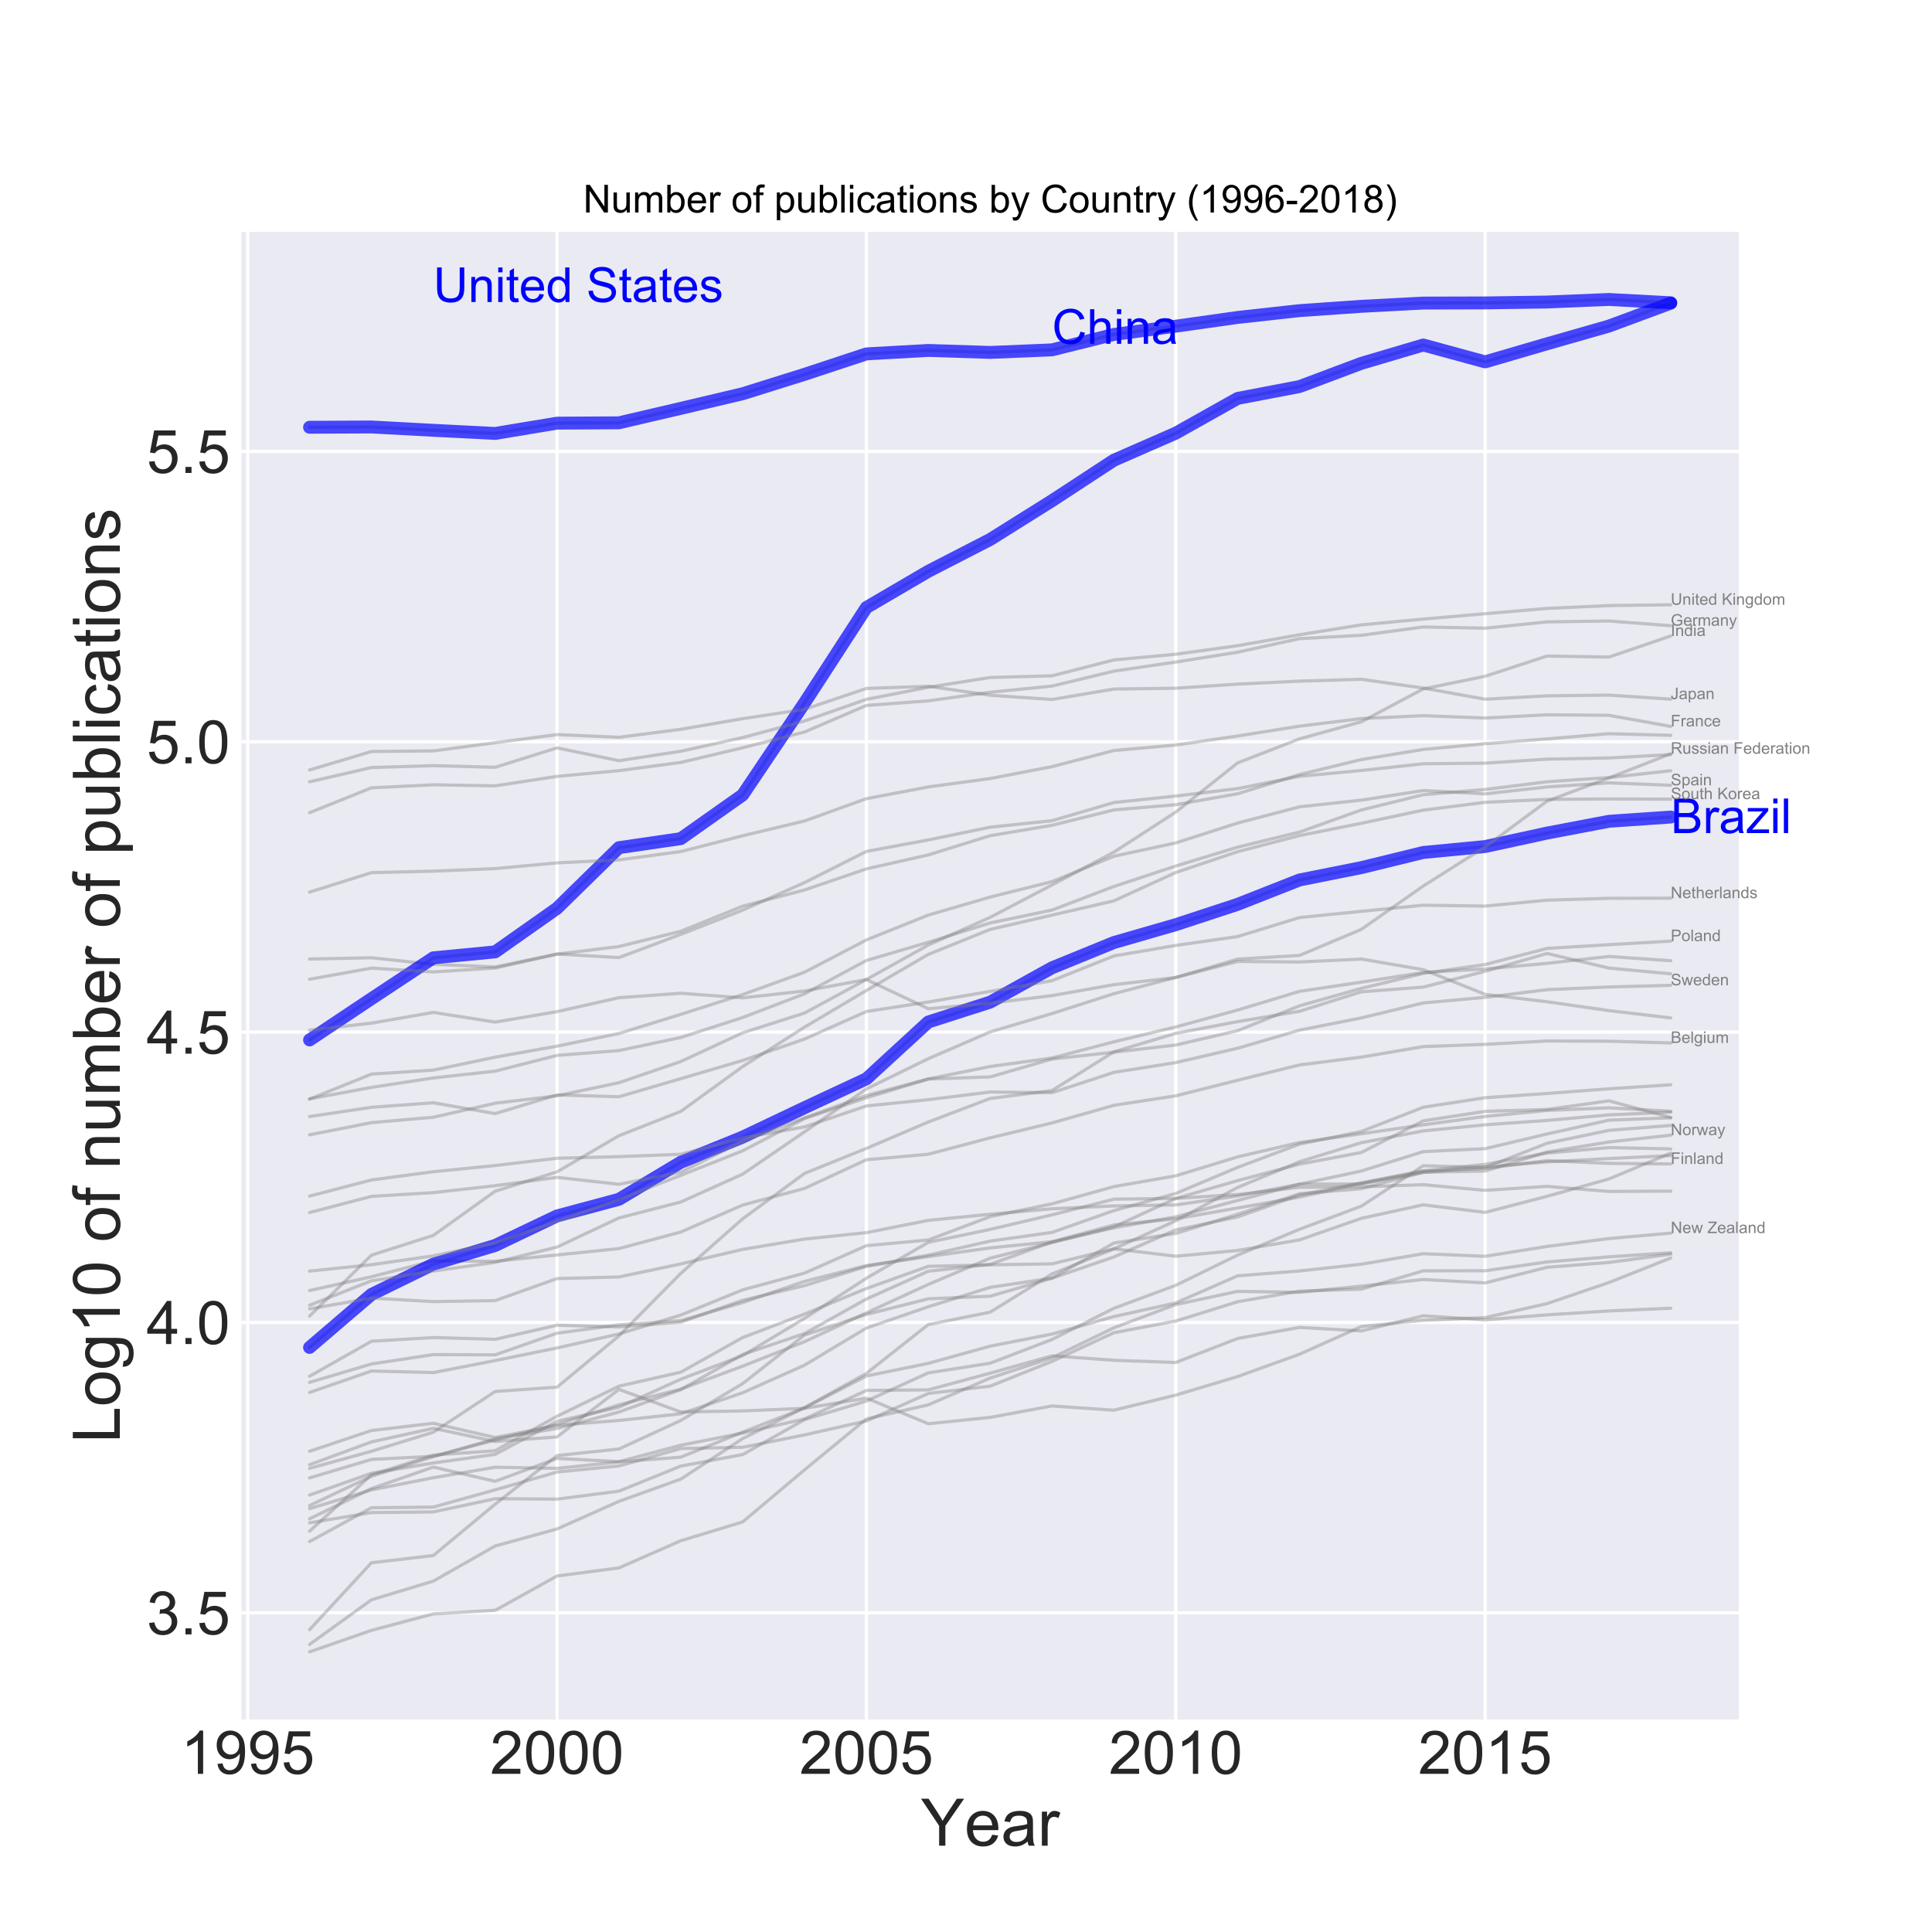 <?xml version="1.0" encoding="utf-8" standalone="no"?>
<!DOCTYPE svg PUBLIC "-//W3C//DTD SVG 1.1//EN"
  "http://www.w3.org/Graphics/SVG/1.1/DTD/svg11.dtd">
<!-- Created with matplotlib (https://matplotlib.org/) -->
<svg height="600pt" version="1.1" viewBox="0 0 600 600" width="600pt" xmlns="http://www.w3.org/2000/svg" xmlns:xlink="http://www.w3.org/1999/xlink">
 <defs>
  <style type="text/css">
*{stroke-linecap:butt;stroke-linejoin:round;}
  </style>
 </defs>
 <g id="figure_1">
  <g id="patch_1">
   <path d="M 0 600 
L 600 600 
L 600 0 
L 0 0 
z
" style="fill:#ffffff;"/>
  </g>
  <g id="axes_1">
   <g id="patch_2">
    <path d="M 75 534 
L 540 534 
L 540 72 
L 75 72 
z
" style="fill:#eaeaf2;"/>
   </g>
   <g id="matplotlib.axis_1">
    <g id="xtick_1">
     <g id="line2d_1">
      <path clip-path="url(#p2624e0385c)" d="M 76.921 534 
L 76.921 72 
" style="fill:none;stroke:#ffffff;stroke-linecap:round;"/>
     </g>
     <g id="text_1">
      <!-- 1995 -->
      <defs>
       <path d="M 37.25 0 
L 28.469 0 
L 28.469 56 
Q 25.297 52.984 20.141 49.953 
Q 14.984 46.922 10.891 45.406 
L 10.891 53.906 
Q 18.266 57.375 23.781 62.297 
Q 29.297 67.234 31.594 71.875 
L 37.25 71.875 
z
" id="ArialMT-49"/>
       <path d="M 5.469 16.547 
L 13.922 17.328 
Q 14.984 11.375 18.016 8.688 
Q 21.047 6 25.781 6 
Q 29.828 6 32.875 7.859 
Q 35.938 9.719 37.891 12.812 
Q 39.844 15.922 41.156 21.188 
Q 42.484 26.469 42.484 31.938 
Q 42.484 32.516 42.438 33.688 
Q 39.797 29.5 35.234 26.875 
Q 30.672 24.266 25.344 24.266 
Q 16.453 24.266 10.297 30.703 
Q 4.156 37.156 4.156 47.703 
Q 4.156 58.594 10.578 65.234 
Q 17 71.875 26.656 71.875 
Q 33.641 71.875 39.422 68.109 
Q 45.219 64.359 48.219 57.391 
Q 51.219 50.438 51.219 37.25 
Q 51.219 23.531 48.234 15.406 
Q 45.266 7.281 39.375 3.031 
Q 33.5 -1.219 25.594 -1.219 
Q 17.188 -1.219 11.859 3.438 
Q 6.547 8.109 5.469 16.547 
z
M 41.453 48.141 
Q 41.453 55.719 37.422 60.156 
Q 33.406 64.594 27.734 64.594 
Q 21.875 64.594 17.531 59.812 
Q 13.188 55.031 13.188 47.406 
Q 13.188 40.578 17.312 36.297 
Q 21.438 32.031 27.484 32.031 
Q 33.594 32.031 37.516 36.297 
Q 41.453 40.578 41.453 48.141 
z
" id="ArialMT-57"/>
       <path d="M 4.156 18.75 
L 13.375 19.531 
Q 14.406 12.797 18.141 9.391 
Q 21.875 6 27.156 6 
Q 33.5 6 37.891 10.781 
Q 42.281 15.578 42.281 23.484 
Q 42.281 31 38.062 35.344 
Q 33.844 39.703 27 39.703 
Q 22.75 39.703 19.328 37.766 
Q 15.922 35.844 13.969 32.766 
L 5.719 33.844 
L 12.641 70.609 
L 48.25 70.609 
L 48.25 62.203 
L 19.672 62.203 
L 15.828 42.969 
Q 22.266 47.469 29.344 47.469 
Q 38.719 47.469 45.156 40.969 
Q 51.609 34.469 51.609 24.266 
Q 51.609 14.547 45.953 7.469 
Q 39.062 -1.219 27.156 -1.219 
Q 17.391 -1.219 11.203 4.25 
Q 5.031 9.719 4.156 18.75 
z
" id="ArialMT-53"/>
      </defs>
      <g style="fill:#262626;" transform="translate(56.124 550.885)scale(0.187 -0.187)">
       <use xlink:href="#ArialMT-49"/>
       <use x="55.615" xlink:href="#ArialMT-57"/>
       <use x="111.23" xlink:href="#ArialMT-57"/>
       <use x="166.846" xlink:href="#ArialMT-53"/>
      </g>
     </g>
    </g>
    <g id="xtick_2">
     <g id="line2d_2">
      <path clip-path="url(#p2624e0385c)" d="M 172.996 534 
L 172.996 72 
" style="fill:none;stroke:#ffffff;stroke-linecap:round;"/>
     </g>
     <g id="text_2">
      <!-- 2000 -->
      <defs>
       <path d="M 50.344 8.453 
L 50.344 0 
L 3.031 0 
Q 2.938 3.172 4.047 6.109 
Q 5.859 10.938 9.828 15.625 
Q 13.812 20.312 21.344 26.469 
Q 33.016 36.031 37.109 41.625 
Q 41.219 47.219 41.219 52.203 
Q 41.219 57.422 37.469 61 
Q 33.734 64.594 27.734 64.594 
Q 21.391 64.594 17.578 60.781 
Q 13.766 56.984 13.719 50.25 
L 4.688 51.172 
Q 5.609 61.281 11.656 66.578 
Q 17.719 71.875 27.938 71.875 
Q 38.234 71.875 44.234 66.156 
Q 50.25 60.453 50.25 52 
Q 50.25 47.703 48.484 43.547 
Q 46.734 39.406 42.656 34.812 
Q 38.578 30.219 29.109 22.219 
Q 21.188 15.578 18.938 13.203 
Q 16.703 10.844 15.234 8.453 
z
" id="ArialMT-50"/>
       <path d="M 4.156 35.297 
Q 4.156 48 6.766 55.734 
Q 9.375 63.484 14.516 67.672 
Q 19.672 71.875 27.484 71.875 
Q 33.25 71.875 37.594 69.547 
Q 41.938 67.234 44.766 62.859 
Q 47.609 58.5 49.219 52.219 
Q 50.828 45.953 50.828 35.297 
Q 50.828 22.703 48.234 14.969 
Q 45.656 7.234 40.5 3 
Q 35.359 -1.219 27.484 -1.219 
Q 17.141 -1.219 11.234 6.203 
Q 4.156 15.141 4.156 35.297 
z
M 13.188 35.297 
Q 13.188 17.672 17.312 11.828 
Q 21.438 6 27.484 6 
Q 33.547 6 37.672 11.859 
Q 41.797 17.719 41.797 35.297 
Q 41.797 52.984 37.672 58.781 
Q 33.547 64.594 27.391 64.594 
Q 21.344 64.594 17.719 59.469 
Q 13.188 52.938 13.188 35.297 
z
" id="ArialMT-48"/>
      </defs>
      <g style="fill:#262626;" transform="translate(152.198 550.885)scale(0.187 -0.187)">
       <use xlink:href="#ArialMT-50"/>
       <use x="55.615" xlink:href="#ArialMT-48"/>
       <use x="111.23" xlink:href="#ArialMT-48"/>
       <use x="166.846" xlink:href="#ArialMT-48"/>
      </g>
     </g>
    </g>
    <g id="xtick_3">
     <g id="line2d_3">
      <path clip-path="url(#p2624e0385c)" d="M 269.07 534 
L 269.07 72 
" style="fill:none;stroke:#ffffff;stroke-linecap:round;"/>
     </g>
     <g id="text_3">
      <!-- 2005 -->
      <g style="fill:#262626;" transform="translate(248.272 550.885)scale(0.187 -0.187)">
       <use xlink:href="#ArialMT-50"/>
       <use x="55.615" xlink:href="#ArialMT-48"/>
       <use x="111.23" xlink:href="#ArialMT-48"/>
       <use x="166.846" xlink:href="#ArialMT-53"/>
      </g>
     </g>
    </g>
    <g id="xtick_4">
     <g id="line2d_4">
      <path clip-path="url(#p2624e0385c)" d="M 365.145 534 
L 365.145 72 
" style="fill:none;stroke:#ffffff;stroke-linecap:round;"/>
     </g>
     <g id="text_4">
      <!-- 2010 -->
      <g style="fill:#262626;" transform="translate(344.347 550.885)scale(0.187 -0.187)">
       <use xlink:href="#ArialMT-50"/>
       <use x="55.615" xlink:href="#ArialMT-48"/>
       <use x="111.23" xlink:href="#ArialMT-49"/>
       <use x="166.846" xlink:href="#ArialMT-48"/>
      </g>
     </g>
    </g>
    <g id="xtick_5">
     <g id="line2d_5">
      <path clip-path="url(#p2624e0385c)" d="M 461.219 534 
L 461.219 72 
" style="fill:none;stroke:#ffffff;stroke-linecap:round;"/>
     </g>
     <g id="text_5">
      <!-- 2015 -->
      <g style="fill:#262626;" transform="translate(440.421 550.885)scale(0.187 -0.187)">
       <use xlink:href="#ArialMT-50"/>
       <use x="55.615" xlink:href="#ArialMT-48"/>
       <use x="111.23" xlink:href="#ArialMT-49"/>
       <use x="166.846" xlink:href="#ArialMT-53"/>
      </g>
     </g>
    </g>
    <g id="text_6">
     <!-- Year -->
     <defs>
      <path d="M 27.875 0 
L 27.875 30.328 
L 0.297 71.578 
L 11.812 71.578 
L 25.922 50 
Q 29.828 43.953 33.203 37.891 
Q 36.422 43.5 41.016 50.531 
L 54.891 71.578 
L 65.922 71.578 
L 37.359 30.328 
L 37.359 0 
z
" id="ArialMT-89"/>
      <path d="M 42.094 16.703 
L 51.172 15.578 
Q 49.031 7.625 43.219 3.219 
Q 37.406 -1.172 28.375 -1.172 
Q 17 -1.172 10.328 5.828 
Q 3.656 12.844 3.656 25.484 
Q 3.656 38.578 10.391 45.797 
Q 17.141 53.031 27.875 53.031 
Q 38.281 53.031 44.875 45.953 
Q 51.469 38.875 51.469 26.031 
Q 51.469 25.25 51.422 23.688 
L 12.75 23.688 
Q 13.234 15.141 17.578 10.594 
Q 21.922 6.062 28.422 6.062 
Q 33.25 6.062 36.672 8.594 
Q 40.094 11.141 42.094 16.703 
z
M 13.234 30.906 
L 42.188 30.906 
Q 41.609 37.453 38.875 40.719 
Q 34.672 45.797 27.984 45.797 
Q 21.922 45.797 17.797 41.75 
Q 13.672 37.703 13.234 30.906 
z
" id="ArialMT-101"/>
      <path d="M 40.438 6.391 
Q 35.547 2.25 31.031 0.531 
Q 26.516 -1.172 21.344 -1.172 
Q 12.797 -1.172 8.203 3 
Q 3.609 7.172 3.609 13.672 
Q 3.609 17.484 5.344 20.625 
Q 7.078 23.781 9.891 25.688 
Q 12.703 27.594 16.219 28.562 
Q 18.797 29.25 24.031 29.891 
Q 34.672 31.156 39.703 32.906 
Q 39.75 34.719 39.75 35.203 
Q 39.75 40.578 37.25 42.781 
Q 33.891 45.75 27.25 45.75 
Q 21.047 45.75 18.094 43.578 
Q 15.141 41.406 13.719 35.891 
L 5.125 37.062 
Q 6.297 42.578 8.984 45.969 
Q 11.672 49.359 16.75 51.188 
Q 21.828 53.031 28.516 53.031 
Q 35.156 53.031 39.297 51.469 
Q 43.453 49.906 45.406 47.531 
Q 47.359 45.172 48.141 41.547 
Q 48.578 39.312 48.578 33.453 
L 48.578 21.734 
Q 48.578 9.469 49.141 6.219 
Q 49.703 2.984 51.375 0 
L 42.188 0 
Q 40.828 2.734 40.438 6.391 
z
M 39.703 26.031 
Q 34.906 24.078 25.344 22.703 
Q 19.922 21.922 17.672 20.938 
Q 15.438 19.969 14.203 18.094 
Q 12.984 16.219 12.984 13.922 
Q 12.984 10.406 15.641 8.062 
Q 18.312 5.719 23.438 5.719 
Q 28.516 5.719 32.469 7.938 
Q 36.422 10.156 38.281 14.016 
Q 39.703 17 39.703 22.797 
z
" id="ArialMT-97"/>
      <path d="M 6.5 0 
L 6.5 51.859 
L 14.406 51.859 
L 14.406 44 
Q 17.438 49.516 20 51.266 
Q 22.562 53.031 25.641 53.031 
Q 30.078 53.031 34.672 50.203 
L 31.641 42.047 
Q 28.422 43.953 25.203 43.953 
Q 22.312 43.953 20.016 42.219 
Q 17.719 40.484 16.75 37.406 
Q 15.281 32.719 15.281 27.156 
L 15.281 0 
z
" id="ArialMT-114"/>
     </defs>
     <g style="fill:#262626;" transform="translate(285.97 573.204)scale(0.204 -0.204)">
      <use xlink:href="#ArialMT-89"/>
      <use x="66.559" xlink:href="#ArialMT-101"/>
      <use x="122.174" xlink:href="#ArialMT-97"/>
      <use x="177.789" xlink:href="#ArialMT-114"/>
     </g>
    </g>
   </g>
   <g id="matplotlib.axis_2">
    <g id="ytick_1">
     <g id="line2d_6">
      <path clip-path="url(#p2624e0385c)" d="M 75 500.882 
L 540 500.882 
" style="fill:none;stroke:#ffffff;stroke-linecap:round;"/>
     </g>
     <g id="text_7">
      <!-- 3.5 -->
      <defs>
       <path d="M 4.203 18.891 
L 12.984 20.062 
Q 14.5 12.594 18.141 9.297 
Q 21.781 6 27 6 
Q 33.203 6 37.469 10.297 
Q 41.75 14.594 41.75 20.953 
Q 41.75 27 37.797 30.922 
Q 33.844 34.859 27.734 34.859 
Q 25.25 34.859 21.531 33.891 
L 22.516 41.609 
Q 23.391 41.5 23.922 41.5 
Q 29.547 41.5 34.031 44.422 
Q 38.531 47.359 38.531 53.469 
Q 38.531 58.297 35.25 61.469 
Q 31.984 64.656 26.812 64.656 
Q 21.688 64.656 18.266 61.422 
Q 14.844 58.203 13.875 51.766 
L 5.078 53.328 
Q 6.688 62.156 12.391 67.016 
Q 18.109 71.875 26.609 71.875 
Q 32.469 71.875 37.391 69.359 
Q 42.328 66.844 44.938 62.5 
Q 47.562 58.156 47.562 53.266 
Q 47.562 48.641 45.062 44.828 
Q 42.578 41.016 37.703 38.766 
Q 44.047 37.312 47.562 32.688 
Q 51.078 28.078 51.078 21.141 
Q 51.078 11.766 44.234 5.25 
Q 37.406 -1.266 26.953 -1.266 
Q 17.531 -1.266 11.297 4.344 
Q 5.078 9.969 4.203 18.891 
z
" id="ArialMT-51"/>
       <path d="M 9.078 0 
L 9.078 10.016 
L 19.094 10.016 
L 19.094 0 
z
" id="ArialMT-46"/>
      </defs>
      <g style="fill:#262626;" transform="translate(45.507 507.575)scale(0.187 -0.187)">
       <use xlink:href="#ArialMT-51"/>
       <use x="55.615" xlink:href="#ArialMT-46"/>
       <use x="83.398" xlink:href="#ArialMT-53"/>
      </g>
     </g>
    </g>
    <g id="ytick_2">
     <g id="line2d_7">
      <path clip-path="url(#p2624e0385c)" d="M 75 410.709 
L 540 410.709 
" style="fill:none;stroke:#ffffff;stroke-linecap:round;"/>
     </g>
     <g id="text_8">
      <!-- 4.0 -->
      <defs>
       <path d="M 32.328 0 
L 32.328 17.141 
L 1.266 17.141 
L 1.266 25.203 
L 33.938 71.578 
L 41.109 71.578 
L 41.109 25.203 
L 50.781 25.203 
L 50.781 17.141 
L 41.109 17.141 
L 41.109 0 
z
M 32.328 25.203 
L 32.328 57.469 
L 9.906 25.203 
z
" id="ArialMT-52"/>
      </defs>
      <g style="fill:#262626;" transform="translate(45.507 417.401)scale(0.187 -0.187)">
       <use xlink:href="#ArialMT-52"/>
       <use x="55.615" xlink:href="#ArialMT-46"/>
       <use x="83.398" xlink:href="#ArialMT-48"/>
      </g>
     </g>
    </g>
    <g id="ytick_3">
     <g id="line2d_8">
      <path clip-path="url(#p2624e0385c)" d="M 75 320.535 
L 540 320.535 
" style="fill:none;stroke:#ffffff;stroke-linecap:round;"/>
     </g>
     <g id="text_9">
      <!-- 4.5 -->
      <g style="fill:#262626;" transform="translate(45.507 327.228)scale(0.187 -0.187)">
       <use xlink:href="#ArialMT-52"/>
       <use x="55.615" xlink:href="#ArialMT-46"/>
       <use x="83.398" xlink:href="#ArialMT-53"/>
      </g>
     </g>
    </g>
    <g id="ytick_4">
     <g id="line2d_9">
      <path clip-path="url(#p2624e0385c)" d="M 75 230.361 
L 540 230.361 
" style="fill:none;stroke:#ffffff;stroke-linecap:round;"/>
     </g>
     <g id="text_10">
      <!-- 5.0 -->
      <g style="fill:#262626;" transform="translate(45.507 237.054)scale(0.187 -0.187)">
       <use xlink:href="#ArialMT-53"/>
       <use x="55.615" xlink:href="#ArialMT-46"/>
       <use x="83.398" xlink:href="#ArialMT-48"/>
      </g>
     </g>
    </g>
    <g id="ytick_5">
     <g id="line2d_10">
      <path clip-path="url(#p2624e0385c)" d="M 75 140.188 
L 540 140.188 
" style="fill:none;stroke:#ffffff;stroke-linecap:round;"/>
     </g>
     <g id="text_11">
      <!-- 5.5 -->
      <g style="fill:#262626;" transform="translate(45.507 146.88)scale(0.187 -0.187)">
       <use xlink:href="#ArialMT-53"/>
       <use x="55.615" xlink:href="#ArialMT-46"/>
       <use x="83.398" xlink:href="#ArialMT-53"/>
      </g>
     </g>
    </g>
    <g id="text_12">
     <!-- Log10 of number of publications -->
     <defs>
      <path d="M 7.328 0 
L 7.328 71.578 
L 16.797 71.578 
L 16.797 8.453 
L 52.047 8.453 
L 52.047 0 
z
" id="ArialMT-76"/>
      <path d="M 3.328 25.922 
Q 3.328 40.328 11.328 47.266 
Q 18.016 53.031 27.641 53.031 
Q 38.328 53.031 45.109 46.016 
Q 51.906 39.016 51.906 26.656 
Q 51.906 16.656 48.906 10.906 
Q 45.906 5.172 40.156 2 
Q 34.422 -1.172 27.641 -1.172 
Q 16.75 -1.172 10.031 5.812 
Q 3.328 12.797 3.328 25.922 
z
M 12.359 25.922 
Q 12.359 15.969 16.703 11.016 
Q 21.047 6.062 27.641 6.062 
Q 34.188 6.062 38.531 11.031 
Q 42.875 16.016 42.875 26.219 
Q 42.875 35.844 38.5 40.797 
Q 34.125 45.75 27.641 45.75 
Q 21.047 45.75 16.703 40.812 
Q 12.359 35.891 12.359 25.922 
z
" id="ArialMT-111"/>
      <path d="M 4.984 -4.297 
L 13.531 -5.562 
Q 14.062 -9.516 16.5 -11.328 
Q 19.781 -13.766 25.438 -13.766 
Q 31.547 -13.766 34.859 -11.328 
Q 38.188 -8.891 39.359 -4.5 
Q 40.047 -1.812 39.984 6.781 
Q 34.234 0 25.641 0 
Q 14.938 0 9.078 7.719 
Q 3.219 15.438 3.219 26.219 
Q 3.219 33.641 5.906 39.906 
Q 8.594 46.188 13.688 49.609 
Q 18.797 53.031 25.688 53.031 
Q 34.859 53.031 40.828 45.609 
L 40.828 51.859 
L 48.922 51.859 
L 48.922 7.031 
Q 48.922 -5.078 46.453 -10.125 
Q 44 -15.188 38.641 -18.109 
Q 33.297 -21.047 25.484 -21.047 
Q 16.219 -21.047 10.5 -16.875 
Q 4.781 -12.703 4.984 -4.297 
z
M 12.25 26.859 
Q 12.25 16.656 16.297 11.969 
Q 20.359 7.281 26.469 7.281 
Q 32.516 7.281 36.609 11.938 
Q 40.719 16.609 40.719 26.562 
Q 40.719 36.078 36.5 40.906 
Q 32.281 45.75 26.312 45.75 
Q 20.453 45.75 16.344 40.984 
Q 12.25 36.234 12.25 26.859 
z
" id="ArialMT-103"/>
      <path id="ArialMT-32"/>
      <path d="M 8.688 0 
L 8.688 45.016 
L 0.922 45.016 
L 0.922 51.859 
L 8.688 51.859 
L 8.688 57.375 
Q 8.688 62.594 9.625 65.141 
Q 10.891 68.562 14.078 70.672 
Q 17.281 72.797 23.047 72.797 
Q 26.766 72.797 31.25 71.922 
L 29.938 64.266 
Q 27.203 64.75 24.75 64.75 
Q 20.75 64.75 19.094 63.031 
Q 17.438 61.328 17.438 56.641 
L 17.438 51.859 
L 27.547 51.859 
L 27.547 45.016 
L 17.438 45.016 
L 17.438 0 
z
" id="ArialMT-102"/>
      <path d="M 6.594 0 
L 6.594 51.859 
L 14.5 51.859 
L 14.5 44.484 
Q 20.219 53.031 31 53.031 
Q 35.688 53.031 39.625 51.344 
Q 43.562 49.656 45.516 46.922 
Q 47.469 44.188 48.25 40.438 
Q 48.734 37.984 48.734 31.891 
L 48.734 0 
L 39.938 0 
L 39.938 31.547 
Q 39.938 36.922 38.906 39.578 
Q 37.891 42.234 35.281 43.812 
Q 32.672 45.406 29.156 45.406 
Q 23.531 45.406 19.453 41.844 
Q 15.375 38.281 15.375 28.328 
L 15.375 0 
z
" id="ArialMT-110"/>
      <path d="M 40.578 0 
L 40.578 7.625 
Q 34.516 -1.172 24.125 -1.172 
Q 19.531 -1.172 15.547 0.578 
Q 11.578 2.344 9.641 5 
Q 7.719 7.672 6.938 11.531 
Q 6.391 14.109 6.391 19.734 
L 6.391 51.859 
L 15.188 51.859 
L 15.188 23.094 
Q 15.188 16.219 15.719 13.812 
Q 16.547 10.359 19.234 8.375 
Q 21.922 6.391 25.875 6.391 
Q 29.828 6.391 33.297 8.422 
Q 36.766 10.453 38.203 13.938 
Q 39.656 17.438 39.656 24.078 
L 39.656 51.859 
L 48.438 51.859 
L 48.438 0 
z
" id="ArialMT-117"/>
      <path d="M 6.594 0 
L 6.594 51.859 
L 14.453 51.859 
L 14.453 44.578 
Q 16.891 48.391 20.938 50.703 
Q 25 53.031 30.172 53.031 
Q 35.938 53.031 39.625 50.641 
Q 43.312 48.25 44.828 43.953 
Q 50.984 53.031 60.844 53.031 
Q 68.562 53.031 72.703 48.75 
Q 76.859 44.484 76.859 35.594 
L 76.859 0 
L 68.109 0 
L 68.109 32.672 
Q 68.109 37.938 67.25 40.25 
Q 66.406 42.578 64.156 43.984 
Q 61.922 45.406 58.891 45.406 
Q 53.422 45.406 49.797 41.766 
Q 46.188 38.141 46.188 30.125 
L 46.188 0 
L 37.406 0 
L 37.406 33.688 
Q 37.406 39.547 35.25 42.469 
Q 33.109 45.406 28.219 45.406 
Q 24.516 45.406 21.359 43.453 
Q 18.219 41.5 16.797 37.734 
Q 15.375 33.984 15.375 26.906 
L 15.375 0 
z
" id="ArialMT-109"/>
      <path d="M 14.703 0 
L 6.547 0 
L 6.547 71.578 
L 15.328 71.578 
L 15.328 46.047 
Q 20.906 53.031 29.547 53.031 
Q 34.328 53.031 38.594 51.094 
Q 42.875 49.172 45.625 45.672 
Q 48.391 42.188 49.953 37.25 
Q 51.516 32.328 51.516 26.703 
Q 51.516 13.375 44.922 6.094 
Q 38.328 -1.172 29.109 -1.172 
Q 19.922 -1.172 14.703 6.5 
z
M 14.594 26.312 
Q 14.594 17 17.141 12.844 
Q 21.297 6.062 28.375 6.062 
Q 34.125 6.062 38.328 11.062 
Q 42.531 16.062 42.531 25.984 
Q 42.531 36.141 38.5 40.969 
Q 34.469 45.797 28.766 45.797 
Q 23 45.797 18.797 40.797 
Q 14.594 35.797 14.594 26.312 
z
" id="ArialMT-98"/>
      <path d="M 6.594 -19.875 
L 6.594 51.859 
L 14.594 51.859 
L 14.594 45.125 
Q 17.438 49.078 21 51.047 
Q 24.562 53.031 29.641 53.031 
Q 36.281 53.031 41.359 49.609 
Q 46.438 46.188 49.016 39.953 
Q 51.609 33.734 51.609 26.312 
Q 51.609 18.359 48.75 11.984 
Q 45.906 5.609 40.453 2.219 
Q 35.016 -1.172 29 -1.172 
Q 24.609 -1.172 21.109 0.688 
Q 17.625 2.547 15.375 5.375 
L 15.375 -19.875 
z
M 14.547 25.641 
Q 14.547 15.625 18.594 10.844 
Q 22.656 6.062 28.422 6.062 
Q 34.281 6.062 38.453 11.016 
Q 42.625 15.969 42.625 26.375 
Q 42.625 36.281 38.547 41.203 
Q 34.469 46.141 28.812 46.141 
Q 23.188 46.141 18.859 40.891 
Q 14.547 35.641 14.547 25.641 
z
" id="ArialMT-112"/>
      <path d="M 6.391 0 
L 6.391 71.578 
L 15.188 71.578 
L 15.188 0 
z
" id="ArialMT-108"/>
      <path d="M 6.641 61.469 
L 6.641 71.578 
L 15.438 71.578 
L 15.438 61.469 
z
M 6.641 0 
L 6.641 51.859 
L 15.438 51.859 
L 15.438 0 
z
" id="ArialMT-105"/>
      <path d="M 40.438 19 
L 49.078 17.875 
Q 47.656 8.938 41.812 3.875 
Q 35.984 -1.172 27.484 -1.172 
Q 16.844 -1.172 10.375 5.781 
Q 3.906 12.75 3.906 25.734 
Q 3.906 34.125 6.688 40.422 
Q 9.469 46.734 15.156 49.875 
Q 20.844 53.031 27.547 53.031 
Q 35.984 53.031 41.359 48.75 
Q 46.734 44.484 48.25 36.625 
L 39.703 35.297 
Q 38.484 40.531 35.375 43.156 
Q 32.281 45.797 27.875 45.797 
Q 21.234 45.797 17.078 41.031 
Q 12.938 36.281 12.938 25.984 
Q 12.938 15.531 16.938 10.797 
Q 20.953 6.062 27.391 6.062 
Q 32.562 6.062 36.031 9.234 
Q 39.5 12.406 40.438 19 
z
" id="ArialMT-99"/>
      <path d="M 25.781 7.859 
L 27.047 0.094 
Q 23.344 -0.688 20.406 -0.688 
Q 15.625 -0.688 12.984 0.828 
Q 10.359 2.344 9.281 4.812 
Q 8.203 7.281 8.203 15.188 
L 8.203 45.016 
L 1.766 45.016 
L 1.766 51.859 
L 8.203 51.859 
L 8.203 64.703 
L 16.938 69.969 
L 16.938 51.859 
L 25.781 51.859 
L 25.781 45.016 
L 16.938 45.016 
L 16.938 14.703 
Q 16.938 10.938 17.406 9.859 
Q 17.875 8.797 18.922 8.156 
Q 19.969 7.516 21.922 7.516 
Q 23.391 7.516 25.781 7.859 
z
" id="ArialMT-116"/>
      <path d="M 3.078 15.484 
L 11.766 16.844 
Q 12.5 11.625 15.844 8.844 
Q 19.188 6.062 25.203 6.062 
Q 31.25 6.062 34.172 8.516 
Q 37.109 10.984 37.109 14.312 
Q 37.109 17.281 34.516 19 
Q 32.719 20.172 25.531 21.969 
Q 15.875 24.422 12.141 26.203 
Q 8.406 27.984 6.469 31.125 
Q 4.547 34.281 4.547 38.094 
Q 4.547 41.547 6.125 44.5 
Q 7.719 47.469 10.453 49.422 
Q 12.5 50.922 16.031 51.969 
Q 19.578 53.031 23.641 53.031 
Q 29.734 53.031 34.344 51.266 
Q 38.969 49.516 41.156 46.5 
Q 43.359 43.5 44.188 38.484 
L 35.594 37.312 
Q 35.016 41.312 32.203 43.547 
Q 29.391 45.797 24.266 45.797 
Q 18.219 45.797 15.625 43.797 
Q 13.031 41.797 13.031 39.109 
Q 13.031 37.406 14.109 36.031 
Q 15.188 34.625 17.484 33.688 
Q 18.797 33.203 25.25 31.453 
Q 34.578 28.953 38.25 27.359 
Q 41.938 25.781 44.031 22.75 
Q 46.141 19.734 46.141 15.234 
Q 46.141 10.844 43.578 6.953 
Q 41.016 3.078 36.172 0.953 
Q 31.344 -1.172 25.25 -1.172 
Q 15.141 -1.172 9.844 3.031 
Q 4.547 7.234 3.078 15.484 
z
" id="ArialMT-115"/>
     </defs>
     <g style="fill:#262626;" transform="translate(37.213 448.154)rotate(-90)scale(0.204 -0.204)">
      <use xlink:href="#ArialMT-76"/>
      <use x="55.615" xlink:href="#ArialMT-111"/>
      <use x="111.23" xlink:href="#ArialMT-103"/>
      <use x="166.846" xlink:href="#ArialMT-49"/>
      <use x="222.461" xlink:href="#ArialMT-48"/>
      <use x="278.076" xlink:href="#ArialMT-32"/>
      <use x="305.859" xlink:href="#ArialMT-111"/>
      <use x="361.475" xlink:href="#ArialMT-102"/>
      <use x="389.258" xlink:href="#ArialMT-32"/>
      <use x="417.041" xlink:href="#ArialMT-110"/>
      <use x="472.656" xlink:href="#ArialMT-117"/>
      <use x="528.271" xlink:href="#ArialMT-109"/>
      <use x="611.572" xlink:href="#ArialMT-98"/>
      <use x="667.188" xlink:href="#ArialMT-101"/>
      <use x="722.803" xlink:href="#ArialMT-114"/>
      <use x="756.104" xlink:href="#ArialMT-32"/>
      <use x="783.887" xlink:href="#ArialMT-111"/>
      <use x="839.502" xlink:href="#ArialMT-102"/>
      <use x="867.285" xlink:href="#ArialMT-32"/>
      <use x="895.068" xlink:href="#ArialMT-112"/>
      <use x="950.684" xlink:href="#ArialMT-117"/>
      <use x="1006.299" xlink:href="#ArialMT-98"/>
      <use x="1061.914" xlink:href="#ArialMT-108"/>
      <use x="1084.131" xlink:href="#ArialMT-105"/>
      <use x="1106.348" xlink:href="#ArialMT-99"/>
      <use x="1156.348" xlink:href="#ArialMT-97"/>
      <use x="1211.963" xlink:href="#ArialMT-116"/>
      <use x="1239.746" xlink:href="#ArialMT-105"/>
      <use x="1261.963" xlink:href="#ArialMT-111"/>
      <use x="1317.578" xlink:href="#ArialMT-110"/>
      <use x="1373.193" xlink:href="#ArialMT-115"/>
     </g>
    </g>
   </g>
   <g id="line2d_11">
    <path clip-path="url(#p2624e0385c)" d="M 96.136 341.259 
L 115.351 337.695 
L 134.566 334.763 
L 153.781 332.656 
L 172.996 327.763 
L 192.211 326.262 
L 211.426 322.194 
L 230.64 315.993 
L 249.855 308.634 
L 269.07 298.281 
L 288.285 292.624 
L 307.5 286.637 
L 326.715 282.623 
L 345.93 275.301 
L 365.145 268.951 
L 384.36 263.082 
L 403.574 258.405 
L 422.789 251.542 
L 442.004 246.804 
L 461.219 245.179 
L 480.434 242.787 
L 499.649 241.464 
L 518.864 239.354 
" style="fill:none;stroke:#808080;stroke-linecap:round;stroke-opacity:0.4;"/>
   </g>
   <g id="line2d_12">
    <path clip-path="url(#p2624e0385c)" d="M 96.136 432.441 
L 115.351 425.776 
L 134.566 426.271 
L 153.781 422.531 
L 172.996 418.614 
L 192.211 414.274 
L 211.426 408.409 
L 230.64 400.57 
L 249.855 395.372 
L 269.07 386.856 
L 288.285 385.086 
L 307.5 377.836 
L 326.715 373.862 
L 345.93 368.501 
L 365.145 365.16 
L 384.36 359.27 
L 403.574 354.814 
L 422.789 352.095 
L 442.004 349.325 
L 461.219 346.721 
L 480.434 344.855 
L 499.649 344.055 
L 518.864 345.108 
" style="fill:none;stroke:#808080;stroke-linecap:round;stroke-opacity:0.4;"/>
   </g>
   <g id="line2d_13">
    <path clip-path="url(#p2624e0385c)" d="M 96.136 400.79 
L 115.351 396.507 
L 134.566 391.564 
L 153.781 391.705 
L 172.996 389.733 
L 192.211 387.762 
L 211.426 382.618 
L 230.64 374.235 
L 249.855 369.074 
L 269.07 360.169 
L 288.285 358.458 
L 307.5 353.369 
L 326.715 348.737 
L 345.93 343.266 
L 365.145 340.316 
L 384.36 335.482 
L 403.574 330.725 
L 422.789 328.292 
L 442.004 325.025 
L 461.219 324.328 
L 480.434 323.292 
L 499.649 323.364 
L 518.864 323.895 
" style="fill:none;stroke:#808080;stroke-linecap:round;stroke-opacity:0.4;"/>
   </g>
   <g id="line2d_14">
    <path clip-path="url(#p2624e0385c)" d="M 96.136 418.458 
L 115.351 402.007 
L 134.566 392.601 
L 153.781 386.787 
L 172.996 377.61 
L 192.211 372.456 
L 211.426 360.937 
L 230.64 353.14 
L 249.855 344.008 
L 269.07 335.039 
L 288.285 317.391 
L 307.5 311.225 
L 326.715 300.557 
L 345.93 292.714 
L 365.145 287.165 
L 384.36 280.852 
L 403.574 273.281 
L 422.789 269.447 
L 442.004 264.742 
L 461.219 262.9 
L 480.434 258.725 
L 499.649 255.063 
L 518.864 253.739 
" style="fill:none;stroke:#808080;stroke-linecap:round;stroke-opacity:0.4;"/>
   </g>
   <g id="line2d_15">
    <path clip-path="url(#p2624e0385c)" d="M 96.136 418.458 
L 115.351 402.007 
L 134.566 392.601 
L 153.781 386.787 
L 172.996 377.61 
L 192.211 372.456 
L 211.426 360.937 
L 230.64 353.14 
L 249.855 344.008 
L 269.07 335.039 
L 288.285 317.391 
L 307.5 311.225 
L 326.715 300.557 
L 345.93 292.714 
L 365.145 287.165 
L 384.36 280.852 
L 403.574 273.281 
L 422.789 269.447 
L 442.004 264.742 
L 461.219 262.9 
L 480.434 258.725 
L 499.649 255.063 
L 518.864 253.739 
" style="fill:none;stroke:#0000ff;stroke-linecap:round;stroke-opacity:0.7;stroke-width:4;"/>
   </g>
   <g id="line2d_16">
    <path clip-path="url(#p2624e0385c)" d="M 96.136 297.837 
L 115.351 297.441 
L 134.566 299.487 
L 153.781 300.304 
L 172.996 296.273 
L 192.211 297.39 
L 211.426 290.17 
L 230.64 282.65 
L 249.855 274.095 
L 269.07 264.411 
L 288.285 260.848 
L 307.5 256.889 
L 326.715 254.87 
L 345.93 249.228 
L 365.145 247.221 
L 384.36 244.898 
L 403.574 241.082 
L 422.789 239.279 
L 442.004 237.194 
L 461.219 237.003 
L 480.434 235.754 
L 499.649 235.394 
L 518.864 234.34 
" style="fill:none;stroke:#808080;stroke-linecap:round;stroke-opacity:0.4;"/>
   </g>
   <g id="line2d_17">
    <path clip-path="url(#p2624e0385c)" d="M 96.136 322.972 
L 115.351 310.155 
L 134.566 297.458 
L 153.781 295.615 
L 172.996 282.073 
L 192.211 263.249 
L 211.426 260.447 
L 230.64 246.876 
L 249.855 218.289 
L 269.07 188.668 
L 288.285 177.424 
L 307.5 167.536 
L 326.715 155.496 
L 345.93 142.918 
L 365.145 134.516 
L 384.36 123.725 
L 403.574 120.047 
L 422.789 112.835 
L 442.004 107.144 
L 461.219 112.382 
L 480.434 106.769 
L 499.649 101.268 
L 518.864 94.148 
" style="fill:none;stroke:#808080;stroke-linecap:round;stroke-opacity:0.4;"/>
   </g>
   <g id="line2d_18">
    <path clip-path="url(#p2624e0385c)" d="M 96.136 322.972 
L 115.351 310.155 
L 134.566 297.458 
L 153.781 295.615 
L 172.996 282.073 
L 192.211 263.249 
L 211.426 260.447 
L 230.64 246.876 
L 249.855 218.289 
L 269.07 188.668 
L 288.285 177.424 
L 307.5 167.536 
L 326.715 155.496 
L 345.93 142.918 
L 365.145 134.516 
L 384.36 123.725 
L 403.574 120.047 
L 422.789 112.835 
L 442.004 107.144 
L 461.219 112.382 
L 480.434 106.769 
L 499.649 101.268 
L 518.864 94.148 
" style="fill:none;stroke:#0000ff;stroke-linecap:round;stroke-opacity:0.7;stroke-width:4;"/>
   </g>
   <g id="line2d_19">
    <path clip-path="url(#p2624e0385c)" d="M 96.136 458.971 
L 115.351 453.239 
L 134.566 452.248 
L 153.781 447.246 
L 172.996 442.439 
L 192.211 436.286 
L 211.426 431.404 
L 230.64 424.271 
L 249.855 416.671 
L 269.07 407.72 
L 288.285 398.895 
L 307.5 390.74 
L 326.715 385.886 
L 345.93 381.009 
L 365.145 372.192 
L 384.36 366.645 
L 403.574 361.536 
L 422.789 357.909 
L 442.004 348.086 
L 461.219 345.129 
L 480.434 344.551 
L 499.649 341.875 
L 518.864 347.058 
" style="fill:none;stroke:#808080;stroke-linecap:round;stroke-opacity:0.4;"/>
   </g>
   <g id="line2d_20">
    <path clip-path="url(#p2624e0385c)" d="M 96.136 429.3 
L 115.351 423.595 
L 134.566 420.685 
L 153.781 420.757 
L 172.996 414.037 
L 192.211 411.44 
L 211.426 410.123 
L 230.64 404.521 
L 249.855 397.938 
L 269.07 393.031 
L 288.285 390.238 
L 307.5 387.546 
L 326.715 385.612 
L 345.93 380.411 
L 365.145 378.498 
L 384.36 375.15 
L 403.574 371.771 
L 422.789 367.547 
L 442.004 363.694 
L 461.219 362.877 
L 480.434 360.436 
L 499.649 361.298 
L 518.864 361.474 
" style="fill:none;stroke:#808080;stroke-linecap:round;stroke-opacity:0.4;"/>
   </g>
   <g id="line2d_21">
    <path clip-path="url(#p2624e0385c)" d="M 96.136 277.047 
L 115.351 271.007 
L 134.566 270.545 
L 153.781 269.75 
L 172.996 267.971 
L 192.211 267.052 
L 211.426 264.458 
L 230.64 259.552 
L 249.855 254.954 
L 269.07 248.031 
L 288.285 244.387 
L 307.5 241.784 
L 326.715 238.084 
L 345.93 233.077 
L 365.145 231.368 
L 384.36 228.57 
L 403.574 225.516 
L 422.789 223.155 
L 442.004 222.258 
L 461.219 222.988 
L 480.434 221.984 
L 499.649 222.147 
L 518.864 225.592 
" style="fill:none;stroke:#808080;stroke-linecap:round;stroke-opacity:0.4;"/>
   </g>
   <g id="line2d_22">
    <path clip-path="url(#p2624e0385c)" d="M 96.136 252.397 
L 115.351 244.659 
L 134.566 243.733 
L 153.781 244.049 
L 172.996 241.105 
L 192.211 239.33 
L 211.426 236.775 
L 230.64 232.217 
L 249.855 227.324 
L 269.07 219.081 
L 288.285 217.656 
L 307.5 214.98 
L 326.715 213.068 
L 345.93 208.423 
L 365.145 205.608 
L 384.36 202.544 
L 403.574 198.334 
L 422.789 197.288 
L 442.004 194.714 
L 461.219 195.092 
L 480.434 193.136 
L 499.649 192.857 
L 518.864 194.318 
" style="fill:none;stroke:#808080;stroke-linecap:round;stroke-opacity:0.4;"/>
   </g>
   <g id="line2d_23">
    <path clip-path="url(#p2624e0385c)" d="M 96.136 464.312 
L 115.351 457.534 
L 134.566 454.338 
L 153.781 451.664 
L 172.996 441.389 
L 192.211 437.028 
L 211.426 428.323 
L 230.64 420.989 
L 249.855 409.435 
L 269.07 396.959 
L 288.285 385.817 
L 307.5 381.796 
L 326.715 377.277 
L 345.93 372.417 
L 365.145 372.177 
L 384.36 370.961 
L 403.574 368.73 
L 422.789 368.569 
L 442.004 367.918 
L 461.219 369.675 
L 480.434 368.432 
L 499.649 370.014 
L 518.864 369.912 
" style="fill:none;stroke:#808080;stroke-linecap:round;stroke-opacity:0.4;"/>
   </g>
   <g id="line2d_24">
    <path clip-path="url(#p2624e0385c)" d="M 96.136 475.529 
L 115.351 458.019 
L 134.566 451.876 
L 153.781 450.536 
L 172.996 439.829 
L 192.211 430.491 
L 211.426 426.138 
L 230.64 415.388 
L 249.855 408.082 
L 269.07 400.158 
L 288.285 393.269 
L 307.5 392.806 
L 326.715 392.501 
L 345.93 387.821 
L 365.145 390.135 
L 384.36 388.337 
L 403.574 385.063 
L 422.789 378.358 
L 442.004 374.166 
L 461.219 376.524 
L 480.434 371.524 
L 499.649 366.138 
L 518.864 358.117 
" style="fill:none;stroke:#808080;stroke-linecap:round;stroke-opacity:0.4;"/>
   </g>
   <g id="line2d_25">
    <path clip-path="url(#p2624e0385c)" d="M 96.136 352.426 
L 115.351 348.645 
L 134.566 346.968 
L 153.781 342.616 
L 172.996 340.294 
L 192.211 336.244 
L 211.426 329.663 
L 230.64 320.745 
L 249.855 314.605 
L 269.07 304.194 
L 288.285 293.489 
L 307.5 284.891 
L 326.715 274.82 
L 345.93 264.646 
L 365.145 252.194 
L 384.36 236.917 
L 403.574 229.456 
L 422.789 224.149 
L 442.004 213.951 
L 461.219 210.019 
L 480.434 203.74 
L 499.649 204.063 
L 518.864 197.51 
" style="fill:none;stroke:#808080;stroke-linecap:round;stroke-opacity:0.4;"/>
   </g>
   <g id="line2d_26">
    <path clip-path="url(#p2624e0385c)" d="M 96.136 513 
L 115.351 506.325 
L 134.566 501.212 
L 153.781 500.1 
L 172.996 489.434 
L 192.211 486.928 
L 211.426 478.487 
L 230.64 472.644 
L 249.855 456.473 
L 269.07 440.651 
L 288.285 436.286 
L 307.5 427.971 
L 326.715 421.679 
L 345.93 412.355 
L 365.145 405.139 
L 384.36 401.046 
L 403.574 401.351 
L 422.789 399.402 
L 442.004 397.361 
L 461.219 398.418 
L 480.434 393.57 
L 499.649 392.068 
L 518.864 389.493 
" style="fill:none;stroke:#808080;stroke-linecap:round;stroke-opacity:0.4;"/>
   </g>
   <g id="line2d_27">
    <path clip-path="url(#p2624e0385c)" d="M 96.136 406.485 
L 115.351 403.123 
L 134.566 404.225 
L 153.781 403.916 
L 172.996 397.071 
L 192.211 396.572 
L 211.426 392.52 
L 230.64 388.008 
L 249.855 384.804 
L 269.07 382.809 
L 288.285 378.993 
L 307.5 377.088 
L 326.715 375.394 
L 345.93 374.506 
L 365.145 374.195 
L 384.36 371.415 
L 403.574 367.746 
L 422.789 367.687 
L 442.004 364.138 
L 461.219 362.368 
L 480.434 360.845 
L 499.649 359.8 
L 518.864 358.885 
" style="fill:none;stroke:#808080;stroke-linecap:round;stroke-opacity:0.4;"/>
   </g>
   <g id="line2d_28">
    <path clip-path="url(#p2624e0385c)" d="M 96.136 304.11 
L 115.351 300.658 
L 134.566 301.843 
L 153.781 300.628 
L 172.996 296.317 
L 192.211 293.95 
L 211.426 289.21 
L 230.64 281.421 
L 249.855 276.389 
L 269.07 269.834 
L 288.285 265.502 
L 307.5 259.53 
L 326.715 256.306 
L 345.93 251.524 
L 365.145 249.902 
L 384.36 246.507 
L 403.574 240.539 
L 422.789 235.882 
L 442.004 232.744 
L 461.219 230.951 
L 480.434 229.482 
L 499.649 227.849 
L 518.864 228.365 
" style="fill:none;stroke:#808080;stroke-linecap:round;stroke-opacity:0.4;"/>
   </g>
   <g id="line2d_29">
    <path clip-path="url(#p2624e0385c)" d="M 96.136 239.121 
L 115.351 233.385 
L 134.566 233.202 
L 153.781 230.651 
L 172.996 228.137 
L 192.211 228.973 
L 211.426 226.49 
L 230.64 223.181 
L 249.855 220.3 
L 269.07 213.802 
L 288.285 213.117 
L 307.5 215.907 
L 326.715 217.223 
L 345.93 213.989 
L 365.145 213.733 
L 384.36 212.451 
L 403.574 211.533 
L 422.789 210.956 
L 442.004 213.68 
L 461.219 217.147 
L 480.434 216.103 
L 499.649 215.87 
L 518.864 217.127 
" style="fill:none;stroke:#808080;stroke-linecap:round;stroke-opacity:0.4;"/>
   </g>
   <g id="line2d_30">
    <path clip-path="url(#p2624e0385c)" d="M 96.136 346.756 
L 115.351 343.874 
L 134.566 342.479 
L 153.781 345.841 
L 172.996 340.036 
L 192.211 340.61 
L 211.426 334.986 
L 230.64 329.333 
L 249.855 322.681 
L 269.07 314.133 
L 288.285 311.179 
L 307.5 307.878 
L 326.715 304.563 
L 345.93 296.872 
L 365.145 293.61 
L 384.36 290.854 
L 403.574 284.953 
L 422.789 283.017 
L 442.004 281.121 
L 461.219 281.396 
L 480.434 279.559 
L 499.649 278.974 
L 518.864 278.937 
" style="fill:none;stroke:#808080;stroke-linecap:round;stroke-opacity:0.4;"/>
   </g>
   <g id="line2d_31">
    <path clip-path="url(#p2624e0385c)" d="M 96.136 468.523 
L 115.351 462.699 
L 134.566 458.913 
L 153.781 455.662 
L 172.996 456.024 
L 192.211 454.011 
L 211.426 452.528 
L 230.64 444.751 
L 249.855 437.247 
L 269.07 427.32 
L 288.285 423.401 
L 307.5 418.052 
L 326.715 414.307 
L 345.93 408.866 
L 365.145 404.63 
L 384.36 396.213 
L 403.574 394.705 
L 422.789 392.607 
L 442.004 389.35 
L 461.219 390.153 
L 480.434 387.093 
L 499.649 384.641 
L 518.864 382.958 
" style="fill:none;stroke:#808080;stroke-linecap:round;stroke-opacity:0.4;"/>
   </g>
   <g id="line2d_32">
    <path clip-path="url(#p2624e0385c)" d="M 96.136 450.705 
L 115.351 444.257 
L 134.566 442.017 
L 153.781 446.426 
L 172.996 442.65 
L 192.211 441.134 
L 211.426 439.06 
L 230.64 432.534 
L 249.855 423.965 
L 269.07 412.435 
L 288.285 405.828 
L 307.5 399.789 
L 326.715 396.933 
L 345.93 386.029 
L 365.145 383.051 
L 384.36 377.099 
L 403.574 370.716 
L 422.789 369.162 
L 442.004 364.034 
L 461.219 363.676 
L 480.434 357.766 
L 499.649 354.653 
L 518.864 352.534 
" style="fill:none;stroke:#808080;stroke-linecap:round;stroke-opacity:0.4;"/>
   </g>
   <g id="line2d_33">
    <path clip-path="url(#p2624e0385c)" d="M 96.136 394.75 
L 115.351 392.763 
L 134.566 390.015 
L 153.781 386.011 
L 172.996 379.312 
L 192.211 372.499 
L 211.426 365.011 
L 230.64 357.4 
L 249.855 347.371 
L 269.07 340.921 
L 288.285 335.108 
L 307.5 334.439 
L 326.715 328.89 
L 345.93 326.762 
L 365.145 324.538 
L 384.36 320.08 
L 403.574 312.36 
L 422.789 306.938 
L 442.004 302.303 
L 461.219 299.548 
L 480.434 294.537 
L 499.649 293.382 
L 518.864 292.271 
" style="fill:none;stroke:#808080;stroke-linecap:round;stroke-opacity:0.4;"/>
   </g>
   <g id="line2d_34">
    <path clip-path="url(#p2624e0385c)" d="M 96.136 510.692 
L 115.351 496.835 
L 134.566 491.033 
L 153.781 480.123 
L 172.996 474.833 
L 192.211 466.262 
L 211.426 459.349 
L 230.64 446.76 
L 249.855 437.138 
L 269.07 426.52 
L 288.285 411.354 
L 307.5 407.501 
L 326.715 395.623 
L 345.93 387.844 
L 365.145 379.113 
L 384.36 368.757 
L 403.574 360.775 
L 422.789 354.864 
L 442.004 351.207 
L 461.219 349.314 
L 480.434 347.96 
L 499.649 346.242 
L 518.864 345.394 
" style="fill:none;stroke:#808080;stroke-linecap:round;stroke-opacity:0.4;"/>
   </g>
   <g id="line2d_35">
    <path clip-path="url(#p2624e0385c)" d="M 96.136 319.92 
L 115.351 317.741 
L 134.566 314.412 
L 153.781 317.419 
L 172.996 314.179 
L 192.211 309.835 
L 211.426 308.47 
L 230.64 309.886 
L 249.855 307.758 
L 269.07 304.198 
L 288.285 313.268 
L 307.5 311.556 
L 326.715 309.202 
L 345.93 305.797 
L 365.145 303.569 
L 384.36 297.852 
L 403.574 296.718 
L 422.789 288.616 
L 442.004 275.159 
L 461.219 263.021 
L 480.434 248.799 
L 499.649 241.595 
L 518.864 234.083 
" style="fill:none;stroke:#808080;stroke-linecap:round;stroke-opacity:0.4;"/>
   </g>
   <g id="line2d_36">
    <path clip-path="url(#p2624e0385c)" d="M 96.136 506.113 
L 115.351 485.327 
L 134.566 483.085 
L 153.781 467.126 
L 172.996 452.035 
L 192.211 450.004 
L 211.426 441.134 
L 230.64 429.689 
L 249.855 414.594 
L 269.07 408.196 
L 288.285 403.358 
L 307.5 402.549 
L 326.715 396.946 
L 345.93 390.358 
L 365.145 381.958 
L 384.36 377.924 
L 403.574 371.131 
L 422.789 367.299 
L 442.004 363.608 
L 461.219 361.603 
L 480.434 358.093 
L 499.649 356.399 
L 518.864 356.799 
" style="fill:none;stroke:#808080;stroke-linecap:round;stroke-opacity:0.4;"/>
   </g>
   <g id="line2d_37">
    <path clip-path="url(#p2624e0385c)" d="M 96.136 408.729 
L 115.351 389.799 
L 134.566 383.67 
L 153.781 369.94 
L 172.996 363.926 
L 192.211 352.705 
L 211.426 345.153 
L 230.64 331.237 
L 249.855 318.985 
L 269.07 307.598 
L 288.285 296.402 
L 307.5 288.644 
L 326.715 284.197 
L 345.93 279.76 
L 365.145 270.962 
L 384.36 264.498 
L 403.574 259.493 
L 422.789 255.674 
L 442.004 251.594 
L 461.219 249.165 
L 480.434 248.255 
L 499.649 248.124 
L 518.864 248.186 
" style="fill:none;stroke:#808080;stroke-linecap:round;stroke-opacity:0.4;"/>
   </g>
   <g id="line2d_38">
    <path clip-path="url(#p2624e0385c)" d="M 96.136 341.34 
L 115.351 333.575 
L 134.566 332.332 
L 153.781 328.314 
L 172.996 324.886 
L 192.211 320.959 
L 211.426 315.015 
L 230.64 308.866 
L 249.855 301.925 
L 269.07 291.895 
L 288.285 284.183 
L 307.5 278.59 
L 326.715 273.781 
L 345.93 265.912 
L 365.145 261.777 
L 384.36 255.598 
L 403.574 250.565 
L 422.789 248.484 
L 442.004 245.506 
L 461.219 246.55 
L 480.434 244.39 
L 499.649 243.123 
L 518.864 243.88 
" style="fill:none;stroke:#808080;stroke-linecap:round;stroke-opacity:0.4;"/>
   </g>
   <g id="line2d_39">
    <path clip-path="url(#p2624e0385c)" d="M 96.136 371.462 
L 115.351 366.453 
L 134.566 363.883 
L 153.781 361.96 
L 172.996 359.702 
L 192.211 359.201 
L 211.426 358.466 
L 230.64 353.403 
L 249.855 349.964 
L 269.07 343.462 
L 288.285 341.508 
L 307.5 339.133 
L 326.715 339.343 
L 345.93 333.032 
L 365.145 329.995 
L 384.36 325.538 
L 403.574 319.92 
L 422.789 316.119 
L 442.004 311.465 
L 461.219 309.735 
L 480.434 307.345 
L 499.649 306.518 
L 518.864 305.996 
" style="fill:none;stroke:#808080;stroke-linecap:round;stroke-opacity:0.4;"/>
   </g>
   <g id="line2d_40">
    <path clip-path="url(#p2624e0385c)" d="M 96.136 376.565 
L 115.351 371.543 
L 134.566 370.378 
L 153.781 368.223 
L 172.996 365.639 
L 192.211 367.791 
L 211.426 364.034 
L 230.64 354.382 
L 249.855 347.152 
L 269.07 340.208 
L 288.285 335.063 
L 307.5 331.209 
L 326.715 328.563 
L 345.93 323.544 
L 365.145 318.929 
L 384.36 313.676 
L 403.574 307.87 
L 422.789 305.015 
L 442.004 302.002 
L 461.219 300.918 
L 480.434 299.176 
L 499.649 297.038 
L 518.864 298.358 
" style="fill:none;stroke:#808080;stroke-linecap:round;stroke-opacity:0.4;"/>
   </g>
   <g id="line2d_41">
    <path clip-path="url(#p2624e0385c)" d="M 96.136 405.351 
L 115.351 397.758 
L 134.566 394.724 
L 153.781 392.031 
L 172.996 387.285 
L 192.211 378.249 
L 211.426 373.291 
L 230.64 364.64 
L 249.855 351.501 
L 269.07 338.174 
L 288.285 328.791 
L 307.5 320.468 
L 326.715 314.768 
L 345.93 308.598 
L 365.145 303.551 
L 384.36 298.582 
L 403.574 298.756 
L 422.789 297.841 
L 442.004 301.144 
L 461.219 308.804 
L 480.434 311.107 
L 499.649 313.848 
L 518.864 316.124 
" style="fill:none;stroke:#808080;stroke-linecap:round;stroke-opacity:0.4;"/>
   </g>
   <g id="line2d_42">
    <path clip-path="url(#p2624e0385c)" d="M 96.136 456.01 
L 115.351 450.705 
L 134.566 444.787 
L 153.781 432.131 
L 172.996 430.794 
L 192.211 414.866 
L 211.426 395.449 
L 230.64 378.514 
L 249.855 364.406 
L 269.07 356.646 
L 288.285 348.453 
L 307.5 341.143 
L 326.715 338.672 
L 345.93 326.647 
L 365.145 320.912 
L 384.36 317.267 
L 403.574 314.069 
L 422.789 308.005 
L 442.004 306.549 
L 461.219 301.654 
L 480.434 296.108 
L 499.649 300.637 
L 518.864 302.429 
" style="fill:none;stroke:#808080;stroke-linecap:round;stroke-opacity:0.4;"/>
   </g>
   <g id="line2d_43">
    <path clip-path="url(#p2624e0385c)" d="M 96.136 454.873 
L 115.351 447.797 
L 134.566 443.574 
L 153.781 447.659 
L 172.996 446.253 
L 192.211 431.485 
L 211.426 438.499 
L 230.64 438.176 
L 249.855 437.368 
L 269.07 434.197 
L 288.285 442.157 
L 307.5 440.181 
L 326.715 436.634 
L 345.93 437.943 
L 365.145 433.272 
L 384.36 427.494 
L 403.574 420.57 
L 422.789 411.956 
L 442.004 410.015 
L 461.219 409.188 
L 480.434 404.848 
L 499.649 398.304 
L 518.864 390.679 
" style="fill:none;stroke:#808080;stroke-linecap:round;stroke-opacity:0.4;"/>
   </g>
   <g id="line2d_44">
    <path clip-path="url(#p2624e0385c)" d="M 96.136 242.787 
L 115.351 238.366 
L 134.566 237.775 
L 153.781 238.285 
L 172.996 232.262 
L 192.211 236.238 
L 211.426 233.307 
L 230.64 229.061 
L 249.855 223.905 
L 269.07 217.186 
L 288.285 213.432 
L 307.5 210.394 
L 326.715 209.878 
L 345.93 204.947 
L 365.145 203.171 
L 384.36 200.527 
L 403.574 197.121 
L 422.789 194.054 
L 442.004 192.26 
L 461.219 190.59 
L 480.434 188.953 
L 499.649 188.073 
L 518.864 187.817 
" style="fill:none;stroke:#808080;stroke-linecap:round;stroke-opacity:0.4;"/>
   </g>
   <g id="line2d_45">
    <path clip-path="url(#p2624e0385c)" d="M 96.136 132.692 
L 115.351 132.597 
L 134.566 133.635 
L 153.781 134.609 
L 172.996 131.413 
L 192.211 131.307 
L 211.426 126.821 
L 230.64 122.274 
L 249.855 116.254 
L 269.07 109.905 
L 288.285 108.829 
L 307.5 109.45 
L 326.715 108.652 
L 345.93 103.865 
L 365.145 101.295 
L 384.36 98.587 
L 403.574 96.469 
L 422.789 95.131 
L 442.004 94.122 
L 461.219 94.073 
L 480.434 93.795 
L 499.649 93 
L 518.864 94.027 
" style="fill:none;stroke:#808080;stroke-linecap:round;stroke-opacity:0.4;"/>
   </g>
   <g id="line2d_46">
    <path clip-path="url(#p2624e0385c)" d="M 96.136 132.692 
L 115.351 132.597 
L 134.566 133.635 
L 153.781 134.609 
L 172.996 131.413 
L 192.211 131.307 
L 211.426 126.821 
L 230.64 122.274 
L 249.855 116.254 
L 269.07 109.905 
L 288.285 108.829 
L 307.5 109.45 
L 326.715 108.652 
L 345.93 103.865 
L 365.145 101.295 
L 384.36 98.587 
L 403.574 96.469 
L 422.789 95.131 
L 442.004 94.122 
L 461.219 94.073 
L 480.434 93.795 
L 499.649 93 
L 518.864 94.027 
" style="fill:none;stroke:#0000ff;stroke-linecap:round;stroke-opacity:0.7;stroke-width:4;"/>
   </g>
   <g id="line2d_47">
    <path clip-path="url(#p2624e0385c)" d="M 96.136 478.748 
L 115.351 468.245 
L 134.566 468.033 
L 153.781 462.683 
L 172.996 457.15 
L 192.211 455.26 
L 211.426 449.849 
L 230.64 449.462 
L 249.855 445.627 
L 269.07 441.285 
L 288.285 432.752 
L 307.5 430.481 
L 326.715 422.786 
L 345.93 413.881 
L 365.145 410.256 
L 384.36 404.254 
L 403.574 400.97 
L 422.789 400.357 
L 442.004 394.667 
L 461.219 394.641 
L 480.434 391.908 
L 499.649 390.322 
L 518.864 389.053 
" style="fill:none;stroke:#808080;stroke-linecap:round;stroke-opacity:0.4;"/>
   </g>
   <g id="line2d_48">
    <path clip-path="url(#p2624e0385c)" d="M 96.136 427.416 
L 115.351 416.536 
L 134.566 415.388 
L 153.781 415.939 
L 172.996 411.559 
L 192.211 412.091 
L 211.426 410.615 
L 230.64 403.801 
L 249.855 399.253 
L 269.07 393.288 
L 288.285 389.793 
L 307.5 385.431 
L 326.715 382.733 
L 345.93 375.96 
L 365.145 370.641 
L 384.36 362.533 
L 403.574 355.318 
L 422.789 351.383 
L 442.004 343.861 
L 461.219 340.899 
L 480.434 339.592 
L 499.649 338.134 
L 518.864 336.894 
" style="fill:none;stroke:#808080;stroke-linecap:round;stroke-opacity:0.4;"/>
   </g>
   <g id="line2d_49">
    <path clip-path="url(#p2624e0385c)" d="M 96.136 471.683 
L 115.351 462.289 
L 134.566 455.62 
L 153.781 460.037 
L 172.996 452.916 
L 192.211 453.929 
L 211.426 448.835 
L 230.64 445.042 
L 249.855 440.662 
L 269.07 431.813 
L 288.285 431.639 
L 307.5 426.443 
L 326.715 421.06 
L 345.93 422.449 
L 365.145 423.134 
L 384.36 415.672 
L 403.574 412.235 
L 422.789 413.337 
L 442.004 408.63 
L 461.219 409.86 
L 480.434 408.34 
L 499.649 407.126 
L 518.864 406.278 
" style="fill:none;stroke:#808080;stroke-linecap:round;stroke-opacity:0.4;"/>
   </g>
   <g id="line2d_50">
    <path clip-path="url(#p2624e0385c)" d="M 96.136 467.562 
L 115.351 458.45 
L 134.566 452.394 
L 153.781 446.835 
L 172.996 443.61 
L 192.211 438.522 
L 211.426 431.557 
L 230.64 420.65 
L 249.855 414.143 
L 269.07 403.422 
L 288.285 394.794 
L 307.5 392.657 
L 326.715 385.715 
L 345.93 381.304 
L 365.145 377.888 
L 384.36 372.812 
L 403.574 367.76 
L 422.789 363.664 
L 442.004 357.646 
L 461.219 356.725 
L 480.434 352.17 
L 499.649 347.886 
L 518.864 347.141 
" style="fill:none;stroke:#808080;stroke-linecap:round;stroke-opacity:0.4;"/>
   </g>
   <g id="line2d_51">
    <path clip-path="url(#p2624e0385c)" d="M 96.136 472.921 
L 115.351 469.745 
L 134.566 469.546 
L 153.781 465.438 
L 172.996 465.565 
L 192.211 463.095 
L 211.426 455.301 
L 230.64 451.73 
L 249.855 440.881 
L 269.07 435.101 
L 288.285 426.357 
L 307.5 423.355 
L 326.715 415.981 
L 345.93 406.3 
L 365.145 399.165 
L 384.36 389.781 
L 403.574 381.763 
L 422.789 374.575 
L 442.004 362.019 
L 461.219 362.605 
L 480.434 355.048 
L 499.649 351.043 
L 518.864 349.515 
" style="fill:none;stroke:#808080;stroke-linecap:round;stroke-opacity:0.4;"/>
   </g>
   <g id="patch_3">
    <path d="M 75 534 
L 75 72 
" style="fill:none;"/>
   </g>
   <g id="patch_4">
    <path d="M 540 534 
L 540 72 
" style="fill:none;"/>
   </g>
   <g id="patch_5">
    <path d="M 75 534 
L 540 534 
" style="fill:none;"/>
   </g>
   <g id="patch_6">
    <path d="M 75 72 
L 540 72 
" style="fill:none;"/>
   </g>
   <g id="text_13">
    <!-- Belgium -->
    <defs>
     <path d="M 7.328 0 
L 7.328 71.578 
L 34.188 71.578 
Q 42.391 71.578 47.344 69.406 
Q 52.297 67.234 55.094 62.719 
Q 57.906 58.203 57.906 53.266 
Q 57.906 48.688 55.422 44.625 
Q 52.938 40.578 47.906 38.094 
Q 54.391 36.188 57.875 31.594 
Q 61.375 27 61.375 20.75 
Q 61.375 15.719 59.25 11.391 
Q 57.125 7.078 54 4.734 
Q 50.875 2.391 46.156 1.188 
Q 41.453 0 34.625 0 
z
M 16.797 41.5 
L 32.281 41.5 
Q 38.578 41.5 41.312 42.328 
Q 44.922 43.406 46.75 45.891 
Q 48.578 48.391 48.578 52.156 
Q 48.578 55.719 46.875 58.422 
Q 45.172 61.141 41.984 62.141 
Q 38.812 63.141 31.109 63.141 
L 16.797 63.141 
z
M 16.797 8.453 
L 34.625 8.453 
Q 39.203 8.453 41.062 8.797 
Q 44.344 9.375 46.531 10.734 
Q 48.734 12.109 50.141 14.719 
Q 51.562 17.328 51.562 20.75 
Q 51.562 24.75 49.516 27.703 
Q 47.469 30.672 43.828 31.859 
Q 40.188 33.062 33.344 33.062 
L 16.797 33.062 
z
" id="ArialMT-66"/>
    </defs>
    <g style="fill:#808080;" transform="translate(518.864 323.895)scale(0.05 -0.05)">
     <use xlink:href="#ArialMT-66"/>
     <use x="66.699" xlink:href="#ArialMT-101"/>
     <use x="122.314" xlink:href="#ArialMT-108"/>
     <use x="144.531" xlink:href="#ArialMT-103"/>
     <use x="200.146" xlink:href="#ArialMT-105"/>
     <use x="222.363" xlink:href="#ArialMT-117"/>
     <use x="277.979" xlink:href="#ArialMT-109"/>
    </g>
   </g>
   <g id="text_14">
    <!-- Brazil -->
    <defs>
     <path d="M 1.953 0 
L 1.953 7.125 
L 34.969 45.016 
Q 29.344 44.734 25.047 44.734 
L 3.906 44.734 
L 3.906 51.859 
L 46.297 51.859 
L 46.297 46.047 
L 18.219 13.141 
L 12.797 7.125 
Q 18.703 7.562 23.875 7.562 
L 47.859 7.562 
L 47.859 0 
z
" id="ArialMT-122"/>
    </defs>
    <g style="fill:#0000ff;" transform="translate(518.864 258.725)scale(0.15 -0.15)">
     <use xlink:href="#ArialMT-66"/>
     <use x="66.699" xlink:href="#ArialMT-114"/>
     <use x="100" xlink:href="#ArialMT-97"/>
     <use x="155.615" xlink:href="#ArialMT-122"/>
     <use x="205.615" xlink:href="#ArialMT-105"/>
     <use x="227.832" xlink:href="#ArialMT-108"/>
    </g>
   </g>
   <g id="text_15">
    <!-- China -->
    <defs>
     <path d="M 58.797 25.094 
L 68.266 22.703 
Q 65.281 11.031 57.547 4.906 
Q 49.812 -1.219 38.625 -1.219 
Q 27.047 -1.219 19.797 3.484 
Q 12.547 8.203 8.766 17.141 
Q 4.984 26.078 4.984 36.328 
Q 4.984 47.516 9.25 55.828 
Q 13.531 64.156 21.406 68.469 
Q 29.297 72.797 38.766 72.797 
Q 49.516 72.797 56.828 67.328 
Q 64.156 61.859 67.047 51.953 
L 57.719 49.75 
Q 55.219 57.562 50.484 61.125 
Q 45.75 64.703 38.578 64.703 
Q 30.328 64.703 24.781 60.734 
Q 19.234 56.781 16.984 50.109 
Q 14.75 43.453 14.75 36.375 
Q 14.75 27.25 17.406 20.438 
Q 20.062 13.625 25.672 10.25 
Q 31.297 6.891 37.844 6.891 
Q 45.797 6.891 51.312 11.469 
Q 56.844 16.062 58.797 25.094 
z
" id="ArialMT-67"/>
     <path d="M 6.594 0 
L 6.594 71.578 
L 15.375 71.578 
L 15.375 45.906 
Q 21.531 53.031 30.906 53.031 
Q 36.672 53.031 40.922 50.75 
Q 45.172 48.484 47 44.484 
Q 48.828 40.484 48.828 32.859 
L 48.828 0 
L 40.047 0 
L 40.047 32.859 
Q 40.047 39.453 37.188 42.453 
Q 34.328 45.453 29.109 45.453 
Q 25.203 45.453 21.75 43.422 
Q 18.312 41.406 16.844 37.938 
Q 15.375 34.469 15.375 28.375 
L 15.375 0 
z
" id="ArialMT-104"/>
    </defs>
    <g style="fill:#0000ff;" transform="translate(326.715 106.769)scale(0.15 -0.15)">
     <use xlink:href="#ArialMT-67"/>
     <use x="72.217" xlink:href="#ArialMT-104"/>
     <use x="127.832" xlink:href="#ArialMT-105"/>
     <use x="150.049" xlink:href="#ArialMT-110"/>
     <use x="205.664" xlink:href="#ArialMT-97"/>
    </g>
   </g>
   <g id="text_16">
    <!-- Finland -->
    <defs>
     <path d="M 8.203 0 
L 8.203 71.578 
L 56.5 71.578 
L 56.5 63.141 
L 17.672 63.141 
L 17.672 40.969 
L 51.266 40.969 
L 51.266 32.516 
L 17.672 32.516 
L 17.672 0 
z
" id="ArialMT-70"/>
     <path d="M 40.234 0 
L 40.234 6.547 
Q 35.297 -1.172 25.734 -1.172 
Q 19.531 -1.172 14.328 2.25 
Q 9.125 5.672 6.266 11.797 
Q 3.422 17.922 3.422 25.875 
Q 3.422 33.641 6 39.969 
Q 8.594 46.297 13.766 49.656 
Q 18.953 53.031 25.344 53.031 
Q 30.031 53.031 33.688 51.047 
Q 37.359 49.078 39.656 45.906 
L 39.656 71.578 
L 48.391 71.578 
L 48.391 0 
z
M 12.453 25.875 
Q 12.453 15.922 16.641 10.984 
Q 20.844 6.062 26.562 6.062 
Q 32.328 6.062 36.344 10.766 
Q 40.375 15.484 40.375 25.141 
Q 40.375 35.797 36.266 40.766 
Q 32.172 45.75 26.172 45.75 
Q 20.312 45.75 16.375 40.969 
Q 12.453 36.188 12.453 25.875 
z
" id="ArialMT-100"/>
    </defs>
    <g style="fill:#808080;" transform="translate(518.864 361.474)scale(0.05 -0.05)">
     <use xlink:href="#ArialMT-70"/>
     <use x="61.084" xlink:href="#ArialMT-105"/>
     <use x="83.301" xlink:href="#ArialMT-110"/>
     <use x="138.916" xlink:href="#ArialMT-108"/>
     <use x="161.133" xlink:href="#ArialMT-97"/>
     <use x="216.748" xlink:href="#ArialMT-110"/>
     <use x="272.363" xlink:href="#ArialMT-100"/>
    </g>
   </g>
   <g id="text_17">
    <!-- France -->
    <g style="fill:#808080;" transform="translate(518.864 225.592)scale(0.05 -0.05)">
     <use xlink:href="#ArialMT-70"/>
     <use x="61.084" xlink:href="#ArialMT-114"/>
     <use x="94.385" xlink:href="#ArialMT-97"/>
     <use x="150" xlink:href="#ArialMT-110"/>
     <use x="205.615" xlink:href="#ArialMT-99"/>
     <use x="255.615" xlink:href="#ArialMT-101"/>
    </g>
   </g>
   <g id="text_18">
    <!-- Germany -->
    <defs>
     <path d="M 41.219 28.078 
L 41.219 36.469 
L 71.531 36.531 
L 71.531 9.969 
Q 64.547 4.391 57.125 1.578 
Q 49.703 -1.219 41.891 -1.219 
Q 31.344 -1.219 22.719 3.297 
Q 14.109 7.812 9.719 16.359 
Q 5.328 24.906 5.328 35.453 
Q 5.328 45.906 9.688 54.953 
Q 14.062 64.016 22.266 68.406 
Q 30.469 72.797 41.156 72.797 
Q 48.922 72.797 55.188 70.281 
Q 61.469 67.781 65.031 63.281 
Q 68.609 58.797 70.453 51.562 
L 61.922 49.219 
Q 60.297 54.688 57.906 57.812 
Q 55.516 60.938 51.062 62.812 
Q 46.625 64.703 41.219 64.703 
Q 34.719 64.703 29.984 62.719 
Q 25.25 60.75 22.344 57.516 
Q 19.438 54.297 17.828 50.438 
Q 15.094 43.797 15.094 36.031 
Q 15.094 26.469 18.391 20.016 
Q 21.688 13.578 27.984 10.453 
Q 34.281 7.328 41.359 7.328 
Q 47.516 7.328 53.375 9.688 
Q 59.234 12.062 62.25 14.75 
L 62.25 28.078 
z
" id="ArialMT-71"/>
     <path d="M 6.203 -19.969 
L 5.219 -11.719 
Q 8.109 -12.5 10.25 -12.5 
Q 13.188 -12.5 14.938 -11.516 
Q 16.703 -10.547 17.828 -8.797 
Q 18.656 -7.469 20.516 -2.25 
Q 20.75 -1.516 21.297 -0.094 
L 1.609 51.859 
L 11.078 51.859 
L 21.875 21.828 
Q 23.969 16.109 25.641 9.812 
Q 27.156 15.875 29.25 21.625 
L 40.328 51.859 
L 49.125 51.859 
L 29.391 -0.875 
Q 26.219 -9.422 24.469 -12.641 
Q 22.125 -17 19.094 -19.016 
Q 16.062 -21.047 11.859 -21.047 
Q 9.328 -21.047 6.203 -19.969 
z
" id="ArialMT-121"/>
    </defs>
    <g style="fill:#808080;" transform="translate(518.864 194.318)scale(0.05 -0.05)">
     <use xlink:href="#ArialMT-71"/>
     <use x="77.783" xlink:href="#ArialMT-101"/>
     <use x="133.398" xlink:href="#ArialMT-114"/>
     <use x="166.699" xlink:href="#ArialMT-109"/>
     <use x="250" xlink:href="#ArialMT-97"/>
     <use x="305.615" xlink:href="#ArialMT-110"/>
     <use x="361.23" xlink:href="#ArialMT-121"/>
    </g>
   </g>
   <g id="text_19">
    <!-- India -->
    <defs>
     <path d="M 9.328 0 
L 9.328 71.578 
L 18.797 71.578 
L 18.797 0 
z
" id="ArialMT-73"/>
    </defs>
    <g style="fill:#808080;" transform="translate(518.864 197.51)scale(0.05 -0.05)">
     <use xlink:href="#ArialMT-73"/>
     <use x="27.783" xlink:href="#ArialMT-110"/>
     <use x="83.398" xlink:href="#ArialMT-100"/>
     <use x="139.014" xlink:href="#ArialMT-105"/>
     <use x="161.23" xlink:href="#ArialMT-97"/>
    </g>
   </g>
   <g id="text_20">
    <!-- Japan -->
    <defs>
     <path d="M 2.875 20.312 
L 11.422 21.484 
Q 11.766 13.281 14.5 10.25 
Q 17.234 7.234 22.078 7.234 
Q 25.641 7.234 28.219 8.859 
Q 30.812 10.5 31.781 13.297 
Q 32.766 16.109 32.766 22.266 
L 32.766 71.578 
L 42.234 71.578 
L 42.234 22.797 
Q 42.234 13.812 40.062 8.875 
Q 37.891 3.953 33.172 1.359 
Q 28.469 -1.219 22.125 -1.219 
Q 12.703 -1.219 7.688 4.203 
Q 2.688 9.625 2.875 20.312 
z
" id="ArialMT-74"/>
    </defs>
    <g style="fill:#808080;" transform="translate(518.864 217.127)scale(0.05 -0.05)">
     <use xlink:href="#ArialMT-74"/>
     <use x="50" xlink:href="#ArialMT-97"/>
     <use x="105.615" xlink:href="#ArialMT-112"/>
     <use x="161.23" xlink:href="#ArialMT-97"/>
     <use x="216.846" xlink:href="#ArialMT-110"/>
    </g>
   </g>
   <g id="text_21">
    <!-- Netherlands -->
    <defs>
     <path d="M 7.625 0 
L 7.625 71.578 
L 17.328 71.578 
L 54.938 15.375 
L 54.938 71.578 
L 64.016 71.578 
L 64.016 0 
L 54.297 0 
L 16.703 56.25 
L 16.703 0 
z
" id="ArialMT-78"/>
    </defs>
    <g style="fill:#808080;" transform="translate(518.864 278.937)scale(0.05 -0.05)">
     <use xlink:href="#ArialMT-78"/>
     <use x="72.217" xlink:href="#ArialMT-101"/>
     <use x="127.832" xlink:href="#ArialMT-116"/>
     <use x="155.615" xlink:href="#ArialMT-104"/>
     <use x="211.23" xlink:href="#ArialMT-101"/>
     <use x="266.846" xlink:href="#ArialMT-114"/>
     <use x="300.146" xlink:href="#ArialMT-108"/>
     <use x="322.363" xlink:href="#ArialMT-97"/>
     <use x="377.979" xlink:href="#ArialMT-110"/>
     <use x="433.594" xlink:href="#ArialMT-100"/>
     <use x="489.209" xlink:href="#ArialMT-115"/>
    </g>
   </g>
   <g id="text_22">
    <!-- New Zealand -->
    <defs>
     <path d="M 16.156 0 
L 0.297 51.859 
L 9.375 51.859 
L 17.625 21.922 
L 20.703 10.797 
Q 20.906 11.625 23.391 21.484 
L 31.641 51.859 
L 40.672 51.859 
L 48.438 21.781 
L 51.031 11.859 
L 54 21.875 
L 62.891 51.859 
L 71.438 51.859 
L 55.219 0 
L 46.094 0 
L 37.844 31.062 
L 35.844 39.891 
L 25.344 0 
z
" id="ArialMT-119"/>
     <path d="M 2 0 
L 2 8.797 
L 38.672 54.641 
Q 42.578 59.516 46.094 63.141 
L 6.156 63.141 
L 6.156 71.578 
L 57.422 71.578 
L 57.422 63.141 
L 17.234 13.484 
L 12.891 8.453 
L 58.594 8.453 
L 58.594 0 
z
" id="ArialMT-90"/>
    </defs>
    <g style="fill:#808080;" transform="translate(518.864 382.958)scale(0.05 -0.05)">
     <use xlink:href="#ArialMT-78"/>
     <use x="72.217" xlink:href="#ArialMT-101"/>
     <use x="127.832" xlink:href="#ArialMT-119"/>
     <use x="200.049" xlink:href="#ArialMT-32"/>
     <use x="227.832" xlink:href="#ArialMT-90"/>
     <use x="288.916" xlink:href="#ArialMT-101"/>
     <use x="344.531" xlink:href="#ArialMT-97"/>
     <use x="400.146" xlink:href="#ArialMT-108"/>
     <use x="422.363" xlink:href="#ArialMT-97"/>
     <use x="477.979" xlink:href="#ArialMT-110"/>
     <use x="533.594" xlink:href="#ArialMT-100"/>
    </g>
   </g>
   <g id="text_23">
    <!-- Norway -->
    <g style="fill:#808080;" transform="translate(518.864 352.534)scale(0.05 -0.05)">
     <use xlink:href="#ArialMT-78"/>
     <use x="72.217" xlink:href="#ArialMT-111"/>
     <use x="127.832" xlink:href="#ArialMT-114"/>
     <use x="161.133" xlink:href="#ArialMT-119"/>
     <use x="233.35" xlink:href="#ArialMT-97"/>
     <use x="288.965" xlink:href="#ArialMT-121"/>
    </g>
   </g>
   <g id="text_24">
    <!-- Poland -->
    <defs>
     <path d="M 7.719 0 
L 7.719 71.578 
L 34.719 71.578 
Q 41.844 71.578 45.609 70.906 
Q 50.875 70.016 54.438 67.547 
Q 58.016 65.094 60.188 60.641 
Q 62.359 56.203 62.359 50.875 
Q 62.359 41.75 56.547 35.422 
Q 50.734 29.109 35.547 29.109 
L 17.188 29.109 
L 17.188 0 
z
M 17.188 37.547 
L 35.688 37.547 
Q 44.875 37.547 48.734 40.969 
Q 52.594 44.391 52.594 50.594 
Q 52.594 55.078 50.312 58.266 
Q 48.047 61.469 44.344 62.5 
Q 41.938 63.141 35.5 63.141 
L 17.188 63.141 
z
" id="ArialMT-80"/>
    </defs>
    <g style="fill:#808080;" transform="translate(518.864 292.271)scale(0.05 -0.05)">
     <use xlink:href="#ArialMT-80"/>
     <use x="66.699" xlink:href="#ArialMT-111"/>
     <use x="122.314" xlink:href="#ArialMT-108"/>
     <use x="144.531" xlink:href="#ArialMT-97"/>
     <use x="200.146" xlink:href="#ArialMT-110"/>
     <use x="255.762" xlink:href="#ArialMT-100"/>
    </g>
   </g>
   <g id="text_25">
    <!-- Russian Federation -->
    <defs>
     <path d="M 7.859 0 
L 7.859 71.578 
L 39.594 71.578 
Q 49.172 71.578 54.141 69.641 
Q 59.125 67.719 62.109 62.828 
Q 65.094 57.953 65.094 52.047 
Q 65.094 44.438 60.156 39.203 
Q 55.219 33.984 44.922 32.562 
Q 48.688 30.766 50.641 29 
Q 54.781 25.203 58.5 19.484 
L 70.953 0 
L 59.031 0 
L 49.562 14.891 
Q 45.406 21.344 42.719 24.75 
Q 40.047 28.172 37.922 29.531 
Q 35.797 30.906 33.594 31.453 
Q 31.984 31.781 28.328 31.781 
L 17.328 31.781 
L 17.328 0 
z
M 17.328 39.984 
L 37.703 39.984 
Q 44.188 39.984 47.844 41.328 
Q 51.516 42.672 53.422 45.625 
Q 55.328 48.578 55.328 52.047 
Q 55.328 57.125 51.641 60.391 
Q 47.953 63.672 39.984 63.672 
L 17.328 63.672 
z
" id="ArialMT-82"/>
    </defs>
    <g style="fill:#808080;" transform="translate(518.864 234.083)scale(0.05 -0.05)">
     <use xlink:href="#ArialMT-82"/>
     <use x="72.217" xlink:href="#ArialMT-117"/>
     <use x="127.832" xlink:href="#ArialMT-115"/>
     <use x="177.832" xlink:href="#ArialMT-115"/>
     <use x="227.832" xlink:href="#ArialMT-105"/>
     <use x="250.049" xlink:href="#ArialMT-97"/>
     <use x="305.664" xlink:href="#ArialMT-110"/>
     <use x="361.279" xlink:href="#ArialMT-32"/>
     <use x="389.062" xlink:href="#ArialMT-70"/>
     <use x="450.146" xlink:href="#ArialMT-101"/>
     <use x="505.762" xlink:href="#ArialMT-100"/>
     <use x="561.377" xlink:href="#ArialMT-101"/>
     <use x="616.992" xlink:href="#ArialMT-114"/>
     <use x="650.293" xlink:href="#ArialMT-97"/>
     <use x="705.908" xlink:href="#ArialMT-116"/>
     <use x="733.691" xlink:href="#ArialMT-105"/>
     <use x="755.908" xlink:href="#ArialMT-111"/>
     <use x="811.523" xlink:href="#ArialMT-110"/>
    </g>
   </g>
   <g id="text_26">
    <!-- South Korea -->
    <defs>
     <path d="M 4.5 23 
L 13.422 23.781 
Q 14.062 18.406 16.375 14.969 
Q 18.703 11.531 23.578 9.406 
Q 28.469 7.281 34.578 7.281 
Q 39.984 7.281 44.141 8.891 
Q 48.297 10.5 50.312 13.297 
Q 52.344 16.109 52.344 19.438 
Q 52.344 22.797 50.391 25.312 
Q 48.438 27.828 43.953 29.547 
Q 41.062 30.672 31.203 33.031 
Q 21.344 35.406 17.391 37.5 
Q 12.25 40.188 9.734 44.156 
Q 7.234 48.141 7.234 53.078 
Q 7.234 58.5 10.297 63.203 
Q 13.375 67.922 19.281 70.359 
Q 25.203 72.797 32.422 72.797 
Q 40.375 72.797 46.453 70.234 
Q 52.547 67.672 55.812 62.688 
Q 59.078 57.719 59.328 51.422 
L 50.25 50.734 
Q 49.516 57.516 45.281 60.984 
Q 41.062 64.453 32.812 64.453 
Q 24.219 64.453 20.281 61.297 
Q 16.359 58.156 16.359 53.719 
Q 16.359 49.859 19.141 47.359 
Q 21.875 44.875 33.422 42.266 
Q 44.969 39.656 49.266 37.703 
Q 55.516 34.812 58.484 30.391 
Q 61.469 25.984 61.469 20.219 
Q 61.469 14.5 58.203 9.438 
Q 54.938 4.391 48.797 1.578 
Q 42.672 -1.219 35.016 -1.219 
Q 25.297 -1.219 18.719 1.609 
Q 12.156 4.438 8.422 10.125 
Q 4.688 15.828 4.5 23 
z
" id="ArialMT-83"/>
     <path d="M 7.328 0 
L 7.328 71.578 
L 16.797 71.578 
L 16.797 36.078 
L 52.344 71.578 
L 65.188 71.578 
L 35.156 42.578 
L 66.5 0 
L 54 0 
L 28.516 36.234 
L 16.797 24.812 
L 16.797 0 
z
" id="ArialMT-75"/>
    </defs>
    <g style="fill:#808080;" transform="translate(518.864 248.186)scale(0.05 -0.05)">
     <use xlink:href="#ArialMT-83"/>
     <use x="66.699" xlink:href="#ArialMT-111"/>
     <use x="122.314" xlink:href="#ArialMT-117"/>
     <use x="177.93" xlink:href="#ArialMT-116"/>
     <use x="205.713" xlink:href="#ArialMT-104"/>
     <use x="261.328" xlink:href="#ArialMT-32"/>
     <use x="289.111" xlink:href="#ArialMT-75"/>
     <use x="355.811" xlink:href="#ArialMT-111"/>
     <use x="411.426" xlink:href="#ArialMT-114"/>
     <use x="444.727" xlink:href="#ArialMT-101"/>
     <use x="500.342" xlink:href="#ArialMT-97"/>
    </g>
   </g>
   <g id="text_27">
    <!-- Spain -->
    <g style="fill:#808080;" transform="translate(518.864 243.88)scale(0.05 -0.05)">
     <use xlink:href="#ArialMT-83"/>
     <use x="66.699" xlink:href="#ArialMT-112"/>
     <use x="122.314" xlink:href="#ArialMT-97"/>
     <use x="177.93" xlink:href="#ArialMT-105"/>
     <use x="200.146" xlink:href="#ArialMT-110"/>
    </g>
   </g>
   <g id="text_28">
    <!-- Sweden -->
    <g style="fill:#808080;" transform="translate(518.864 305.996)scale(0.05 -0.05)">
     <use xlink:href="#ArialMT-83"/>
     <use x="66.699" xlink:href="#ArialMT-119"/>
     <use x="138.916" xlink:href="#ArialMT-101"/>
     <use x="194.531" xlink:href="#ArialMT-100"/>
     <use x="250.146" xlink:href="#ArialMT-101"/>
     <use x="305.762" xlink:href="#ArialMT-110"/>
    </g>
   </g>
   <g id="text_29">
    <!-- United Kingdom -->
    <defs>
     <path d="M 54.688 71.578 
L 64.156 71.578 
L 64.156 30.219 
Q 64.156 19.438 61.719 13.078 
Q 59.281 6.734 52.906 2.75 
Q 46.531 -1.219 36.188 -1.219 
Q 26.125 -1.219 19.719 2.25 
Q 13.328 5.719 10.594 12.281 
Q 7.859 18.844 7.859 30.219 
L 7.859 71.578 
L 17.328 71.578 
L 17.328 30.281 
Q 17.328 20.953 19.062 16.531 
Q 20.797 12.109 25.016 9.719 
Q 29.25 7.328 35.359 7.328 
Q 45.797 7.328 50.234 12.062 
Q 54.688 16.797 54.688 30.281 
z
" id="ArialMT-85"/>
    </defs>
    <g style="fill:#808080;" transform="translate(518.864 187.817)scale(0.05 -0.05)">
     <use xlink:href="#ArialMT-85"/>
     <use x="72.217" xlink:href="#ArialMT-110"/>
     <use x="127.832" xlink:href="#ArialMT-105"/>
     <use x="150.049" xlink:href="#ArialMT-116"/>
     <use x="177.832" xlink:href="#ArialMT-101"/>
     <use x="233.447" xlink:href="#ArialMT-100"/>
     <use x="289.062" xlink:href="#ArialMT-32"/>
     <use x="316.846" xlink:href="#ArialMT-75"/>
     <use x="383.545" xlink:href="#ArialMT-105"/>
     <use x="405.762" xlink:href="#ArialMT-110"/>
     <use x="461.377" xlink:href="#ArialMT-103"/>
     <use x="516.992" xlink:href="#ArialMT-100"/>
     <use x="572.607" xlink:href="#ArialMT-111"/>
     <use x="628.223" xlink:href="#ArialMT-109"/>
    </g>
   </g>
   <g id="text_30">
    <!-- United States -->
    <g style="fill:#0000ff;" transform="translate(134.566 93.795)scale(0.15 -0.15)">
     <use xlink:href="#ArialMT-85"/>
     <use x="72.217" xlink:href="#ArialMT-110"/>
     <use x="127.832" xlink:href="#ArialMT-105"/>
     <use x="150.049" xlink:href="#ArialMT-116"/>
     <use x="177.832" xlink:href="#ArialMT-101"/>
     <use x="233.447" xlink:href="#ArialMT-100"/>
     <use x="289.062" xlink:href="#ArialMT-32"/>
     <use x="316.846" xlink:href="#ArialMT-83"/>
     <use x="383.545" xlink:href="#ArialMT-116"/>
     <use x="411.328" xlink:href="#ArialMT-97"/>
     <use x="466.943" xlink:href="#ArialMT-116"/>
     <use x="494.727" xlink:href="#ArialMT-101"/>
     <use x="550.342" xlink:href="#ArialMT-115"/>
    </g>
   </g>
   <g id="text_31">
    <!-- Number of publications by Country (1996-2018) -->
    <defs>
     <path d="M 23.391 -21.047 
Q 16.109 -11.859 11.078 0.438 
Q 6.062 12.75 6.062 25.922 
Q 6.062 37.547 9.812 48.188 
Q 14.203 60.547 23.391 72.797 
L 29.688 72.797 
Q 23.781 62.641 21.875 58.297 
Q 18.891 51.562 17.188 44.234 
Q 15.094 35.109 15.094 25.875 
Q 15.094 2.391 29.688 -21.047 
z
" id="ArialMT-40"/>
     <path d="M 49.75 54.047 
L 41.016 53.375 
Q 39.844 58.547 37.703 60.891 
Q 34.125 64.656 28.906 64.656 
Q 24.703 64.656 21.531 62.312 
Q 17.391 59.281 14.984 53.469 
Q 12.594 47.656 12.5 36.922 
Q 15.672 41.75 20.266 44.094 
Q 24.859 46.438 29.891 46.438 
Q 38.672 46.438 44.844 39.969 
Q 51.031 33.5 51.031 23.25 
Q 51.031 16.5 48.125 10.719 
Q 45.219 4.938 40.141 1.859 
Q 35.062 -1.219 28.609 -1.219 
Q 17.625 -1.219 10.688 6.859 
Q 3.766 14.938 3.766 33.5 
Q 3.766 54.25 11.422 63.672 
Q 18.109 71.875 29.438 71.875 
Q 37.891 71.875 43.281 67.141 
Q 48.688 62.406 49.75 54.047 
z
M 13.875 23.188 
Q 13.875 18.656 15.797 14.5 
Q 17.719 10.359 21.188 8.172 
Q 24.656 6 28.469 6 
Q 34.031 6 38.031 10.484 
Q 42.047 14.984 42.047 22.703 
Q 42.047 30.125 38.078 34.391 
Q 34.125 38.672 28.125 38.672 
Q 22.172 38.672 18.016 34.391 
Q 13.875 30.125 13.875 23.188 
z
" id="ArialMT-54"/>
     <path d="M 3.172 21.484 
L 3.172 30.328 
L 30.172 30.328 
L 30.172 21.484 
z
" id="ArialMT-45"/>
     <path d="M 17.672 38.812 
Q 12.203 40.828 9.562 44.531 
Q 6.938 48.25 6.938 53.422 
Q 6.938 61.234 12.547 66.547 
Q 18.172 71.875 27.484 71.875 
Q 36.859 71.875 42.578 66.422 
Q 48.297 60.984 48.297 53.172 
Q 48.297 48.188 45.672 44.5 
Q 43.062 40.828 37.75 38.812 
Q 44.344 36.672 47.781 31.875 
Q 51.219 27.094 51.219 20.453 
Q 51.219 11.281 44.719 5.031 
Q 38.234 -1.219 27.641 -1.219 
Q 17.047 -1.219 10.547 5.047 
Q 4.047 11.328 4.047 20.703 
Q 4.047 27.688 7.594 32.391 
Q 11.141 37.109 17.672 38.812 
z
M 15.922 53.719 
Q 15.922 48.641 19.188 45.406 
Q 22.469 42.188 27.688 42.188 
Q 32.766 42.188 36.016 45.375 
Q 39.266 48.578 39.266 53.219 
Q 39.266 58.062 35.906 61.359 
Q 32.562 64.656 27.594 64.656 
Q 22.562 64.656 19.234 61.422 
Q 15.922 58.203 15.922 53.719 
z
M 13.094 20.656 
Q 13.094 16.891 14.875 13.375 
Q 16.656 9.859 20.172 7.922 
Q 23.688 6 27.734 6 
Q 34.031 6 38.125 10.047 
Q 42.234 14.109 42.234 20.359 
Q 42.234 26.703 38.016 30.859 
Q 33.797 35.016 27.438 35.016 
Q 21.234 35.016 17.156 30.906 
Q 13.094 26.812 13.094 20.656 
z
" id="ArialMT-56"/>
     <path d="M 12.359 -21.047 
L 6.062 -21.047 
Q 20.656 2.391 20.656 25.875 
Q 20.656 35.062 18.562 44.094 
Q 16.891 51.422 13.922 58.156 
Q 12.016 62.547 6.062 72.797 
L 12.359 72.797 
Q 21.531 60.547 25.922 48.188 
Q 29.688 37.547 29.688 25.922 
Q 29.688 12.75 24.625 0.438 
Q 19.578 -11.859 12.359 -21.047 
z
" id="ArialMT-41"/>
    </defs>
    <g transform="translate(181.108 66)scale(0.12 -0.12)">
     <use xlink:href="#ArialMT-78"/>
     <use x="72.217" xlink:href="#ArialMT-117"/>
     <use x="127.832" xlink:href="#ArialMT-109"/>
     <use x="211.133" xlink:href="#ArialMT-98"/>
     <use x="266.748" xlink:href="#ArialMT-101"/>
     <use x="322.363" xlink:href="#ArialMT-114"/>
     <use x="355.664" xlink:href="#ArialMT-32"/>
     <use x="383.447" xlink:href="#ArialMT-111"/>
     <use x="439.062" xlink:href="#ArialMT-102"/>
     <use x="466.846" xlink:href="#ArialMT-32"/>
     <use x="494.629" xlink:href="#ArialMT-112"/>
     <use x="550.244" xlink:href="#ArialMT-117"/>
     <use x="605.859" xlink:href="#ArialMT-98"/>
     <use x="661.475" xlink:href="#ArialMT-108"/>
     <use x="683.691" xlink:href="#ArialMT-105"/>
     <use x="705.908" xlink:href="#ArialMT-99"/>
     <use x="755.908" xlink:href="#ArialMT-97"/>
     <use x="811.523" xlink:href="#ArialMT-116"/>
     <use x="839.307" xlink:href="#ArialMT-105"/>
     <use x="861.523" xlink:href="#ArialMT-111"/>
     <use x="917.139" xlink:href="#ArialMT-110"/>
     <use x="972.754" xlink:href="#ArialMT-115"/>
     <use x="1022.754" xlink:href="#ArialMT-32"/>
     <use x="1050.537" xlink:href="#ArialMT-98"/>
     <use x="1106.152" xlink:href="#ArialMT-121"/>
     <use x="1156.152" xlink:href="#ArialMT-32"/>
     <use x="1183.936" xlink:href="#ArialMT-67"/>
     <use x="1256.152" xlink:href="#ArialMT-111"/>
     <use x="1311.768" xlink:href="#ArialMT-117"/>
     <use x="1367.383" xlink:href="#ArialMT-110"/>
     <use x="1422.998" xlink:href="#ArialMT-116"/>
     <use x="1450.781" xlink:href="#ArialMT-114"/>
     <use x="1484.082" xlink:href="#ArialMT-121"/>
     <use x="1534.082" xlink:href="#ArialMT-32"/>
     <use x="1561.865" xlink:href="#ArialMT-40"/>
     <use x="1595.166" xlink:href="#ArialMT-49"/>
     <use x="1650.781" xlink:href="#ArialMT-57"/>
     <use x="1706.396" xlink:href="#ArialMT-57"/>
     <use x="1762.012" xlink:href="#ArialMT-54"/>
     <use x="1817.627" xlink:href="#ArialMT-45"/>
     <use x="1850.928" xlink:href="#ArialMT-50"/>
     <use x="1906.543" xlink:href="#ArialMT-48"/>
     <use x="1962.158" xlink:href="#ArialMT-49"/>
     <use x="2017.773" xlink:href="#ArialMT-56"/>
     <use x="2073.389" xlink:href="#ArialMT-41"/>
    </g>
   </g>
  </g>
 </g>
 <defs>
  <clipPath id="p2624e0385c">
   <rect height="462" width="465" x="75" y="72"/>
  </clipPath>
 </defs>
</svg>
